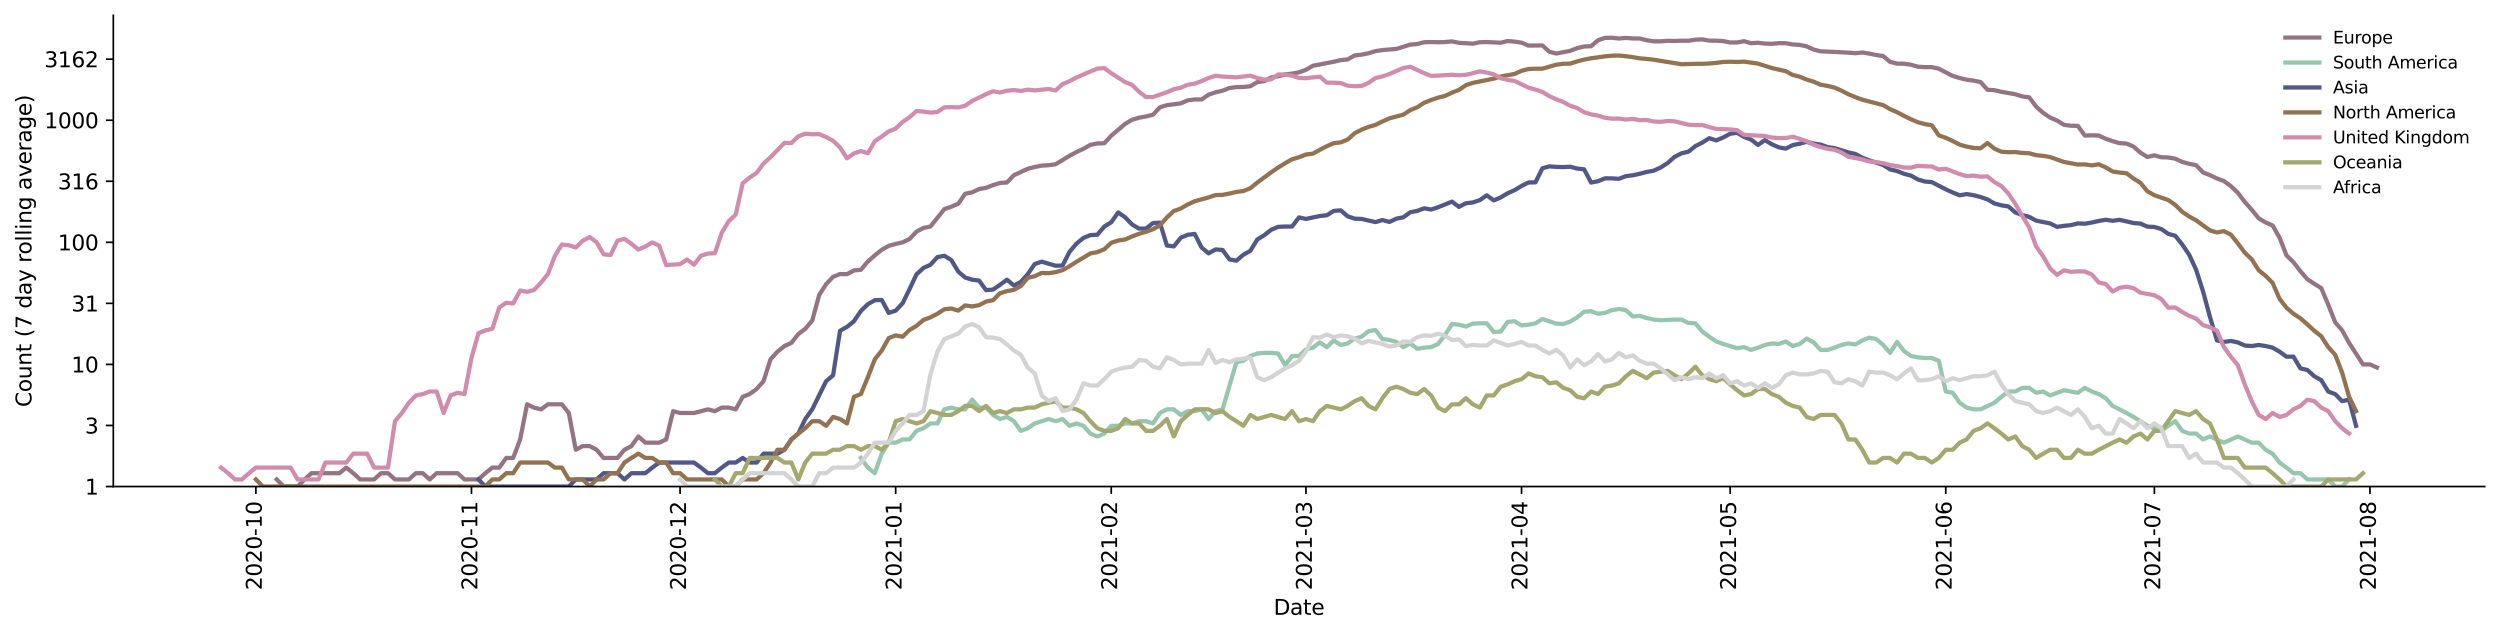 <?xml version="1.0" encoding="utf-8" standalone="no"?>
<!DOCTYPE svg PUBLIC "-//W3C//DTD SVG 1.1//EN"
  "http://www.w3.org/Graphics/SVG/1.1/DTD/svg11.dtd">
<svg height="298.621pt" version="1.1" viewBox="0 0 1176.528 298.621" width="1176.528pt" xmlns="http://www.w3.org/2000/svg" xmlns:xlink="http://www.w3.org/1999/xlink">
 <defs>
  <style type="text/css">*{stroke-linecap:butt;stroke-linejoin:round;}</style>
 </defs>
 <g id="figure_1">
  <g id="patch_1">
   <path d="M 0 298.621 
L 1176.528 298.621 
L 1176.528 0 
L 0 0 
z
" style="fill:#ffffff;"/>
  </g>
  <g id="axes_1">
   <g id="patch_2">
    <path d="M 53.328 228.96 
L 1169.328 228.96 
L 1169.328 7.2 
L 53.328 7.2 
z
" style="fill:#ffffff;"/>
   </g>
   <g id="matplotlib.axis_1">
    <g id="xtick_1">
     <g id="line2d_1">
      <defs>
       <path d="M 0 0 
L 0 3.5 
" id="mc53e958f62" style="stroke:#000000;stroke-width:0.8;"/>
      </defs>
      <g>
       <use style="stroke:#000000;stroke-width:0.8;" x="120.419" xlink:href="#mc53e958f62" y="228.96"/>
      </g>
     </g>
     <g id="text_1">
      <!-- 2020-10 -->
      <g transform="translate(123.178 277.743)rotate(-90)scale(0.1 -0.1)">
       <defs>
        <path d="M 1228 531 
L 3431 531 
L 3431 0 
L 469 0 
L 469 531 
Q 828 903 1448 1529 
Q 2069 2156 2228 2338 
Q 2531 2678 2651 2914 
Q 2772 3150 2772 3378 
Q 2772 3750 2511 3984 
Q 2250 4219 1831 4219 
Q 1534 4219 1204 4116 
Q 875 4013 500 3803 
L 500 4441 
Q 881 4594 1212 4672 
Q 1544 4750 1819 4750 
Q 2544 4750 2975 4387 
Q 3406 4025 3406 3419 
Q 3406 3131 3298 2873 
Q 3191 2616 2906 2266 
Q 2828 2175 2409 1742 
Q 1991 1309 1228 531 
z
" id="DejaVuSans-32" transform="scale(0.016)"/>
        <path d="M 2034 4250 
Q 1547 4250 1301 3770 
Q 1056 3291 1056 2328 
Q 1056 1369 1301 889 
Q 1547 409 2034 409 
Q 2525 409 2770 889 
Q 3016 1369 3016 2328 
Q 3016 3291 2770 3770 
Q 2525 4250 2034 4250 
z
M 2034 4750 
Q 2819 4750 3233 4129 
Q 3647 3509 3647 2328 
Q 3647 1150 3233 529 
Q 2819 -91 2034 -91 
Q 1250 -91 836 529 
Q 422 1150 422 2328 
Q 422 3509 836 4129 
Q 1250 4750 2034 4750 
z
" id="DejaVuSans-30" transform="scale(0.016)"/>
        <path d="M 313 2009 
L 1997 2009 
L 1997 1497 
L 313 1497 
L 313 2009 
z
" id="DejaVuSans-2d" transform="scale(0.016)"/>
        <path d="M 794 531 
L 1825 531 
L 1825 4091 
L 703 3866 
L 703 4441 
L 1819 4666 
L 2450 4666 
L 2450 531 
L 3481 531 
L 3481 0 
L 794 0 
L 794 531 
z
" id="DejaVuSans-31" transform="scale(0.016)"/>
       </defs>
       <use xlink:href="#DejaVuSans-32"/>
       <use x="63.623" xlink:href="#DejaVuSans-30"/>
       <use x="127.246" xlink:href="#DejaVuSans-32"/>
       <use x="190.869" xlink:href="#DejaVuSans-30"/>
       <use x="254.492" xlink:href="#DejaVuSans-2d"/>
       <use x="290.576" xlink:href="#DejaVuSans-31"/>
       <use x="354.199" xlink:href="#DejaVuSans-30"/>
      </g>
     </g>
    </g>
    <g id="xtick_2">
     <g id="line2d_2">
      <g>
       <use style="stroke:#000000;stroke-width:0.8;" x="221.874" xlink:href="#mc53e958f62" y="228.96"/>
      </g>
     </g>
     <g id="text_2">
      <!-- 2020-11 -->
      <g transform="translate(224.633 277.743)rotate(-90)scale(0.1 -0.1)">
       <use xlink:href="#DejaVuSans-32"/>
       <use x="63.623" xlink:href="#DejaVuSans-30"/>
       <use x="127.246" xlink:href="#DejaVuSans-32"/>
       <use x="190.869" xlink:href="#DejaVuSans-30"/>
       <use x="254.492" xlink:href="#DejaVuSans-2d"/>
       <use x="290.576" xlink:href="#DejaVuSans-31"/>
       <use x="354.199" xlink:href="#DejaVuSans-31"/>
      </g>
     </g>
    </g>
    <g id="xtick_3">
     <g id="line2d_3">
      <g>
       <use style="stroke:#000000;stroke-width:0.8;" x="320.055" xlink:href="#mc53e958f62" y="228.96"/>
      </g>
     </g>
     <g id="text_3">
      <!-- 2020-12 -->
      <g transform="translate(322.815 277.743)rotate(-90)scale(0.1 -0.1)">
       <use xlink:href="#DejaVuSans-32"/>
       <use x="63.623" xlink:href="#DejaVuSans-30"/>
       <use x="127.246" xlink:href="#DejaVuSans-32"/>
       <use x="190.869" xlink:href="#DejaVuSans-30"/>
       <use x="254.492" xlink:href="#DejaVuSans-2d"/>
       <use x="290.576" xlink:href="#DejaVuSans-31"/>
       <use x="354.199" xlink:href="#DejaVuSans-32"/>
      </g>
     </g>
    </g>
    <g id="xtick_4">
     <g id="line2d_4">
      <g>
       <use style="stroke:#000000;stroke-width:0.8;" x="421.51" xlink:href="#mc53e958f62" y="228.96"/>
      </g>
     </g>
     <g id="text_4">
      <!-- 2021-01 -->
      <g transform="translate(424.269 277.743)rotate(-90)scale(0.1 -0.1)">
       <use xlink:href="#DejaVuSans-32"/>
       <use x="63.623" xlink:href="#DejaVuSans-30"/>
       <use x="127.246" xlink:href="#DejaVuSans-32"/>
       <use x="190.869" xlink:href="#DejaVuSans-31"/>
       <use x="254.492" xlink:href="#DejaVuSans-2d"/>
       <use x="290.576" xlink:href="#DejaVuSans-30"/>
       <use x="354.199" xlink:href="#DejaVuSans-31"/>
      </g>
     </g>
    </g>
    <g id="xtick_5">
     <g id="line2d_5">
      <g>
       <use style="stroke:#000000;stroke-width:0.8;" x="522.964" xlink:href="#mc53e958f62" y="228.96"/>
      </g>
     </g>
     <g id="text_5">
      <!-- 2021-02 -->
      <g transform="translate(525.724 277.743)rotate(-90)scale(0.1 -0.1)">
       <use xlink:href="#DejaVuSans-32"/>
       <use x="63.623" xlink:href="#DejaVuSans-30"/>
       <use x="127.246" xlink:href="#DejaVuSans-32"/>
       <use x="190.869" xlink:href="#DejaVuSans-31"/>
       <use x="254.492" xlink:href="#DejaVuSans-2d"/>
       <use x="290.576" xlink:href="#DejaVuSans-30"/>
       <use x="354.199" xlink:href="#DejaVuSans-32"/>
      </g>
     </g>
    </g>
    <g id="xtick_6">
     <g id="line2d_6">
      <g>
       <use style="stroke:#000000;stroke-width:0.8;" x="614.601" xlink:href="#mc53e958f62" y="228.96"/>
      </g>
     </g>
     <g id="text_6">
      <!-- 2021-03 -->
      <g transform="translate(617.36 277.743)rotate(-90)scale(0.1 -0.1)">
       <defs>
        <path d="M 2597 2516 
Q 3050 2419 3304 2112 
Q 3559 1806 3559 1356 
Q 3559 666 3084 287 
Q 2609 -91 1734 -91 
Q 1441 -91 1130 -33 
Q 819 25 488 141 
L 488 750 
Q 750 597 1062 519 
Q 1375 441 1716 441 
Q 2309 441 2620 675 
Q 2931 909 2931 1356 
Q 2931 1769 2642 2001 
Q 2353 2234 1838 2234 
L 1294 2234 
L 1294 2753 
L 1863 2753 
Q 2328 2753 2575 2939 
Q 2822 3125 2822 3475 
Q 2822 3834 2567 4026 
Q 2313 4219 1838 4219 
Q 1578 4219 1281 4162 
Q 984 4106 628 3988 
L 628 4550 
Q 988 4650 1302 4700 
Q 1616 4750 1894 4750 
Q 2613 4750 3031 4423 
Q 3450 4097 3450 3541 
Q 3450 3153 3228 2886 
Q 3006 2619 2597 2516 
z
" id="DejaVuSans-33" transform="scale(0.016)"/>
       </defs>
       <use xlink:href="#DejaVuSans-32"/>
       <use x="63.623" xlink:href="#DejaVuSans-30"/>
       <use x="127.246" xlink:href="#DejaVuSans-32"/>
       <use x="190.869" xlink:href="#DejaVuSans-31"/>
       <use x="254.492" xlink:href="#DejaVuSans-2d"/>
       <use x="290.576" xlink:href="#DejaVuSans-30"/>
       <use x="354.199" xlink:href="#DejaVuSans-33"/>
      </g>
     </g>
    </g>
    <g id="xtick_7">
     <g id="line2d_7">
      <g>
       <use style="stroke:#000000;stroke-width:0.8;" x="716.055" xlink:href="#mc53e958f62" y="228.96"/>
      </g>
     </g>
     <g id="text_7">
      <!-- 2021-04 -->
      <g transform="translate(718.815 277.743)rotate(-90)scale(0.1 -0.1)">
       <defs>
        <path d="M 2419 4116 
L 825 1625 
L 2419 1625 
L 2419 4116 
z
M 2253 4666 
L 3047 4666 
L 3047 1625 
L 3713 1625 
L 3713 1100 
L 3047 1100 
L 3047 0 
L 2419 0 
L 2419 1100 
L 313 1100 
L 313 1709 
L 2253 4666 
z
" id="DejaVuSans-34" transform="scale(0.016)"/>
       </defs>
       <use xlink:href="#DejaVuSans-32"/>
       <use x="63.623" xlink:href="#DejaVuSans-30"/>
       <use x="127.246" xlink:href="#DejaVuSans-32"/>
       <use x="190.869" xlink:href="#DejaVuSans-31"/>
       <use x="254.492" xlink:href="#DejaVuSans-2d"/>
       <use x="290.576" xlink:href="#DejaVuSans-30"/>
       <use x="354.199" xlink:href="#DejaVuSans-34"/>
      </g>
     </g>
    </g>
    <g id="xtick_8">
     <g id="line2d_8">
      <g>
       <use style="stroke:#000000;stroke-width:0.8;" x="814.237" xlink:href="#mc53e958f62" y="228.96"/>
      </g>
     </g>
     <g id="text_8">
      <!-- 2021-05 -->
      <g transform="translate(816.997 277.743)rotate(-90)scale(0.1 -0.1)">
       <defs>
        <path d="M 691 4666 
L 3169 4666 
L 3169 4134 
L 1269 4134 
L 1269 2991 
Q 1406 3038 1543 3061 
Q 1681 3084 1819 3084 
Q 2600 3084 3056 2656 
Q 3513 2228 3513 1497 
Q 3513 744 3044 326 
Q 2575 -91 1722 -91 
Q 1428 -91 1123 -41 
Q 819 9 494 109 
L 494 744 
Q 775 591 1075 516 
Q 1375 441 1709 441 
Q 2250 441 2565 725 
Q 2881 1009 2881 1497 
Q 2881 1984 2565 2268 
Q 2250 2553 1709 2553 
Q 1456 2553 1204 2497 
Q 953 2441 691 2322 
L 691 4666 
z
" id="DejaVuSans-35" transform="scale(0.016)"/>
       </defs>
       <use xlink:href="#DejaVuSans-32"/>
       <use x="63.623" xlink:href="#DejaVuSans-30"/>
       <use x="127.246" xlink:href="#DejaVuSans-32"/>
       <use x="190.869" xlink:href="#DejaVuSans-31"/>
       <use x="254.492" xlink:href="#DejaVuSans-2d"/>
       <use x="290.576" xlink:href="#DejaVuSans-30"/>
       <use x="354.199" xlink:href="#DejaVuSans-35"/>
      </g>
     </g>
    </g>
    <g id="xtick_9">
     <g id="line2d_9">
      <g>
       <use style="stroke:#000000;stroke-width:0.8;" x="915.692" xlink:href="#mc53e958f62" y="228.96"/>
      </g>
     </g>
     <g id="text_9">
      <!-- 2021-06 -->
      <g transform="translate(918.451 277.743)rotate(-90)scale(0.1 -0.1)">
       <defs>
        <path d="M 2113 2584 
Q 1688 2584 1439 2293 
Q 1191 2003 1191 1497 
Q 1191 994 1439 701 
Q 1688 409 2113 409 
Q 2538 409 2786 701 
Q 3034 994 3034 1497 
Q 3034 2003 2786 2293 
Q 2538 2584 2113 2584 
z
M 3366 4563 
L 3366 3988 
Q 3128 4100 2886 4159 
Q 2644 4219 2406 4219 
Q 1781 4219 1451 3797 
Q 1122 3375 1075 2522 
Q 1259 2794 1537 2939 
Q 1816 3084 2150 3084 
Q 2853 3084 3261 2657 
Q 3669 2231 3669 1497 
Q 3669 778 3244 343 
Q 2819 -91 2113 -91 
Q 1303 -91 875 529 
Q 447 1150 447 2328 
Q 447 3434 972 4092 
Q 1497 4750 2381 4750 
Q 2619 4750 2861 4703 
Q 3103 4656 3366 4563 
z
" id="DejaVuSans-36" transform="scale(0.016)"/>
       </defs>
       <use xlink:href="#DejaVuSans-32"/>
       <use x="63.623" xlink:href="#DejaVuSans-30"/>
       <use x="127.246" xlink:href="#DejaVuSans-32"/>
       <use x="190.869" xlink:href="#DejaVuSans-31"/>
       <use x="254.492" xlink:href="#DejaVuSans-2d"/>
       <use x="290.576" xlink:href="#DejaVuSans-30"/>
       <use x="354.199" xlink:href="#DejaVuSans-36"/>
      </g>
     </g>
    </g>
    <g id="xtick_10">
     <g id="line2d_10">
      <g>
       <use style="stroke:#000000;stroke-width:0.8;" x="1013.874" xlink:href="#mc53e958f62" y="228.96"/>
      </g>
     </g>
     <g id="text_10">
      <!-- 2021-07 -->
      <g transform="translate(1016.633 277.743)rotate(-90)scale(0.1 -0.1)">
       <defs>
        <path d="M 525 4666 
L 3525 4666 
L 3525 4397 
L 1831 0 
L 1172 0 
L 2766 4134 
L 525 4134 
L 525 4666 
z
" id="DejaVuSans-37" transform="scale(0.016)"/>
       </defs>
       <use xlink:href="#DejaVuSans-32"/>
       <use x="63.623" xlink:href="#DejaVuSans-30"/>
       <use x="127.246" xlink:href="#DejaVuSans-32"/>
       <use x="190.869" xlink:href="#DejaVuSans-31"/>
       <use x="254.492" xlink:href="#DejaVuSans-2d"/>
       <use x="290.576" xlink:href="#DejaVuSans-30"/>
       <use x="354.199" xlink:href="#DejaVuSans-37"/>
      </g>
     </g>
    </g>
    <g id="xtick_11">
     <g id="line2d_11">
      <g>
       <use style="stroke:#000000;stroke-width:0.8;" x="1115.328" xlink:href="#mc53e958f62" y="228.96"/>
      </g>
     </g>
     <g id="text_11">
      <!-- 2021-08 -->
      <g transform="translate(1118.088 277.743)rotate(-90)scale(0.1 -0.1)">
       <defs>
        <path d="M 2034 2216 
Q 1584 2216 1326 1975 
Q 1069 1734 1069 1313 
Q 1069 891 1326 650 
Q 1584 409 2034 409 
Q 2484 409 2743 651 
Q 3003 894 3003 1313 
Q 3003 1734 2745 1975 
Q 2488 2216 2034 2216 
z
M 1403 2484 
Q 997 2584 770 2862 
Q 544 3141 544 3541 
Q 544 4100 942 4425 
Q 1341 4750 2034 4750 
Q 2731 4750 3128 4425 
Q 3525 4100 3525 3541 
Q 3525 3141 3298 2862 
Q 3072 2584 2669 2484 
Q 3125 2378 3379 2068 
Q 3634 1759 3634 1313 
Q 3634 634 3220 271 
Q 2806 -91 2034 -91 
Q 1263 -91 848 271 
Q 434 634 434 1313 
Q 434 1759 690 2068 
Q 947 2378 1403 2484 
z
M 1172 3481 
Q 1172 3119 1398 2916 
Q 1625 2713 2034 2713 
Q 2441 2713 2670 2916 
Q 2900 3119 2900 3481 
Q 2900 3844 2670 4047 
Q 2441 4250 2034 4250 
Q 1625 4250 1398 4047 
Q 1172 3844 1172 3481 
z
" id="DejaVuSans-38" transform="scale(0.016)"/>
       </defs>
       <use xlink:href="#DejaVuSans-32"/>
       <use x="63.623" xlink:href="#DejaVuSans-30"/>
       <use x="127.246" xlink:href="#DejaVuSans-32"/>
       <use x="190.869" xlink:href="#DejaVuSans-31"/>
       <use x="254.492" xlink:href="#DejaVuSans-2d"/>
       <use x="290.576" xlink:href="#DejaVuSans-30"/>
       <use x="354.199" xlink:href="#DejaVuSans-38"/>
      </g>
     </g>
    </g>
    <g id="text_12">
     <!-- Date -->
     <g transform="translate(599.377 289.341)scale(0.1 -0.1)">
      <defs>
       <path d="M 1259 4147 
L 1259 519 
L 2022 519 
Q 2988 519 3436 956 
Q 3884 1394 3884 2338 
Q 3884 3275 3436 3711 
Q 2988 4147 2022 4147 
L 1259 4147 
z
M 628 4666 
L 1925 4666 
Q 3281 4666 3915 4102 
Q 4550 3538 4550 2338 
Q 4550 1131 3912 565 
Q 3275 0 1925 0 
L 628 0 
L 628 4666 
z
" id="DejaVuSans-44" transform="scale(0.016)"/>
       <path d="M 2194 1759 
Q 1497 1759 1228 1600 
Q 959 1441 959 1056 
Q 959 750 1161 570 
Q 1363 391 1709 391 
Q 2188 391 2477 730 
Q 2766 1069 2766 1631 
L 2766 1759 
L 2194 1759 
z
M 3341 1997 
L 3341 0 
L 2766 0 
L 2766 531 
Q 2569 213 2275 61 
Q 1981 -91 1556 -91 
Q 1019 -91 701 211 
Q 384 513 384 1019 
Q 384 1609 779 1909 
Q 1175 2209 1959 2209 
L 2766 2209 
L 2766 2266 
Q 2766 2663 2505 2880 
Q 2244 3097 1772 3097 
Q 1472 3097 1187 3025 
Q 903 2953 641 2809 
L 641 3341 
Q 956 3463 1253 3523 
Q 1550 3584 1831 3584 
Q 2591 3584 2966 3190 
Q 3341 2797 3341 1997 
z
" id="DejaVuSans-61" transform="scale(0.016)"/>
       <path d="M 1172 4494 
L 1172 3500 
L 2356 3500 
L 2356 3053 
L 1172 3053 
L 1172 1153 
Q 1172 725 1289 603 
Q 1406 481 1766 481 
L 2356 481 
L 2356 0 
L 1766 0 
Q 1100 0 847 248 
Q 594 497 594 1153 
L 594 3053 
L 172 3053 
L 172 3500 
L 594 3500 
L 594 4494 
L 1172 4494 
z
" id="DejaVuSans-74" transform="scale(0.016)"/>
       <path d="M 3597 1894 
L 3597 1613 
L 953 1613 
Q 991 1019 1311 708 
Q 1631 397 2203 397 
Q 2534 397 2845 478 
Q 3156 559 3463 722 
L 3463 178 
Q 3153 47 2828 -22 
Q 2503 -91 2169 -91 
Q 1331 -91 842 396 
Q 353 884 353 1716 
Q 353 2575 817 3079 
Q 1281 3584 2069 3584 
Q 2775 3584 3186 3129 
Q 3597 2675 3597 1894 
z
M 3022 2063 
Q 3016 2534 2758 2815 
Q 2500 3097 2075 3097 
Q 1594 3097 1305 2825 
Q 1016 2553 972 2059 
L 3022 2063 
z
" id="DejaVuSans-65" transform="scale(0.016)"/>
      </defs>
      <use xlink:href="#DejaVuSans-44"/>
      <use x="77.002" xlink:href="#DejaVuSans-61"/>
      <use x="138.281" xlink:href="#DejaVuSans-74"/>
      <use x="177.49" xlink:href="#DejaVuSans-65"/>
     </g>
    </g>
   </g>
   <g id="matplotlib.axis_2">
    <g id="ytick_1">
     <g id="line2d_12">
      <defs>
       <path d="M 0 0 
L -3.5 0 
" id="m0cfaeae10d" style="stroke:#000000;stroke-width:0.8;"/>
      </defs>
      <g>
       <use style="stroke:#000000;stroke-width:0.8;" x="53.328" xlink:href="#m0cfaeae10d" y="228.96"/>
      </g>
     </g>
     <g id="text_13">
      <!-- 1 -->
      <g transform="translate(39.966 232.759)scale(0.1 -0.1)">
       <use xlink:href="#DejaVuSans-31"/>
      </g>
     </g>
    </g>
    <g id="ytick_2">
     <g id="line2d_13">
      <g>
       <use style="stroke:#000000;stroke-width:0.8;" x="53.328" xlink:href="#m0cfaeae10d" y="200.229"/>
      </g>
     </g>
     <g id="text_14">
      <!-- 3 -->
      <g transform="translate(39.966 204.029)scale(0.1 -0.1)">
       <use xlink:href="#DejaVuSans-33"/>
      </g>
     </g>
    </g>
    <g id="ytick_3">
     <g id="line2d_14">
      <g>
       <use style="stroke:#000000;stroke-width:0.8;" x="53.328" xlink:href="#m0cfaeae10d" y="171.499"/>
      </g>
     </g>
     <g id="text_15">
      <!-- 10 -->
      <g transform="translate(33.603 175.298)scale(0.1 -0.1)">
       <use xlink:href="#DejaVuSans-31"/>
       <use x="63.623" xlink:href="#DejaVuSans-30"/>
      </g>
     </g>
    </g>
    <g id="ytick_4">
     <g id="line2d_15">
      <g>
       <use style="stroke:#000000;stroke-width:0.8;" x="53.328" xlink:href="#m0cfaeae10d" y="142.768"/>
      </g>
     </g>
     <g id="text_16">
      <!-- 31 -->
      <g transform="translate(33.603 146.568)scale(0.1 -0.1)">
       <use xlink:href="#DejaVuSans-33"/>
       <use x="63.623" xlink:href="#DejaVuSans-31"/>
      </g>
     </g>
    </g>
    <g id="ytick_5">
     <g id="line2d_16">
      <g>
       <use style="stroke:#000000;stroke-width:0.8;" x="53.328" xlink:href="#m0cfaeae10d" y="114.038"/>
      </g>
     </g>
     <g id="text_17">
      <!-- 100 -->
      <g transform="translate(27.241 117.837)scale(0.1 -0.1)">
       <use xlink:href="#DejaVuSans-31"/>
       <use x="63.623" xlink:href="#DejaVuSans-30"/>
       <use x="127.246" xlink:href="#DejaVuSans-30"/>
      </g>
     </g>
    </g>
    <g id="ytick_6">
     <g id="line2d_17">
      <g>
       <use style="stroke:#000000;stroke-width:0.8;" x="53.328" xlink:href="#m0cfaeae10d" y="85.307"/>
      </g>
     </g>
     <g id="text_18">
      <!-- 316 -->
      <g transform="translate(27.241 89.106)scale(0.1 -0.1)">
       <use xlink:href="#DejaVuSans-33"/>
       <use x="63.623" xlink:href="#DejaVuSans-31"/>
       <use x="127.246" xlink:href="#DejaVuSans-36"/>
      </g>
     </g>
    </g>
    <g id="ytick_7">
     <g id="line2d_18">
      <g>
       <use style="stroke:#000000;stroke-width:0.8;" x="53.328" xlink:href="#m0cfaeae10d" y="56.577"/>
      </g>
     </g>
     <g id="text_19">
      <!-- 1000 -->
      <g transform="translate(20.878 60.376)scale(0.1 -0.1)">
       <use xlink:href="#DejaVuSans-31"/>
       <use x="63.623" xlink:href="#DejaVuSans-30"/>
       <use x="127.246" xlink:href="#DejaVuSans-30"/>
       <use x="190.869" xlink:href="#DejaVuSans-30"/>
      </g>
     </g>
    </g>
    <g id="ytick_8">
     <g id="line2d_19">
      <g>
       <use style="stroke:#000000;stroke-width:0.8;" x="53.328" xlink:href="#m0cfaeae10d" y="27.846"/>
      </g>
     </g>
     <g id="text_20">
      <!-- 3162 -->
      <g transform="translate(20.878 31.645)scale(0.1 -0.1)">
       <use xlink:href="#DejaVuSans-33"/>
       <use x="63.623" xlink:href="#DejaVuSans-31"/>
       <use x="127.246" xlink:href="#DejaVuSans-36"/>
       <use x="190.869" xlink:href="#DejaVuSans-32"/>
      </g>
     </g>
    </g>
    <g id="text_21">
     <!-- Count (7 day rolling average) -->
     <g transform="translate(14.798 191.548)rotate(-90)scale(0.1 -0.1)">
      <defs>
       <path d="M 4122 4306 
L 4122 3641 
Q 3803 3938 3442 4084 
Q 3081 4231 2675 4231 
Q 1875 4231 1450 3742 
Q 1025 3253 1025 2328 
Q 1025 1406 1450 917 
Q 1875 428 2675 428 
Q 3081 428 3442 575 
Q 3803 722 4122 1019 
L 4122 359 
Q 3791 134 3420 21 
Q 3050 -91 2638 -91 
Q 1578 -91 968 557 
Q 359 1206 359 2328 
Q 359 3453 968 4101 
Q 1578 4750 2638 4750 
Q 3056 4750 3426 4639 
Q 3797 4528 4122 4306 
z
" id="DejaVuSans-43" transform="scale(0.016)"/>
       <path d="M 1959 3097 
Q 1497 3097 1228 2736 
Q 959 2375 959 1747 
Q 959 1119 1226 758 
Q 1494 397 1959 397 
Q 2419 397 2687 759 
Q 2956 1122 2956 1747 
Q 2956 2369 2687 2733 
Q 2419 3097 1959 3097 
z
M 1959 3584 
Q 2709 3584 3137 3096 
Q 3566 2609 3566 1747 
Q 3566 888 3137 398 
Q 2709 -91 1959 -91 
Q 1206 -91 779 398 
Q 353 888 353 1747 
Q 353 2609 779 3096 
Q 1206 3584 1959 3584 
z
" id="DejaVuSans-6f" transform="scale(0.016)"/>
       <path d="M 544 1381 
L 544 3500 
L 1119 3500 
L 1119 1403 
Q 1119 906 1312 657 
Q 1506 409 1894 409 
Q 2359 409 2629 706 
Q 2900 1003 2900 1516 
L 2900 3500 
L 3475 3500 
L 3475 0 
L 2900 0 
L 2900 538 
Q 2691 219 2414 64 
Q 2138 -91 1772 -91 
Q 1169 -91 856 284 
Q 544 659 544 1381 
z
M 1991 3584 
L 1991 3584 
z
" id="DejaVuSans-75" transform="scale(0.016)"/>
       <path d="M 3513 2113 
L 3513 0 
L 2938 0 
L 2938 2094 
Q 2938 2591 2744 2837 
Q 2550 3084 2163 3084 
Q 1697 3084 1428 2787 
Q 1159 2491 1159 1978 
L 1159 0 
L 581 0 
L 581 3500 
L 1159 3500 
L 1159 2956 
Q 1366 3272 1645 3428 
Q 1925 3584 2291 3584 
Q 2894 3584 3203 3211 
Q 3513 2838 3513 2113 
z
" id="DejaVuSans-6e" transform="scale(0.016)"/>
       <path id="DejaVuSans-20" transform="scale(0.016)"/>
       <path d="M 1984 4856 
Q 1566 4138 1362 3434 
Q 1159 2731 1159 2009 
Q 1159 1288 1364 580 
Q 1569 -128 1984 -844 
L 1484 -844 
Q 1016 -109 783 600 
Q 550 1309 550 2009 
Q 550 2706 781 3412 
Q 1013 4119 1484 4856 
L 1984 4856 
z
" id="DejaVuSans-28" transform="scale(0.016)"/>
       <path d="M 2906 2969 
L 2906 4863 
L 3481 4863 
L 3481 0 
L 2906 0 
L 2906 525 
Q 2725 213 2448 61 
Q 2172 -91 1784 -91 
Q 1150 -91 751 415 
Q 353 922 353 1747 
Q 353 2572 751 3078 
Q 1150 3584 1784 3584 
Q 2172 3584 2448 3432 
Q 2725 3281 2906 2969 
z
M 947 1747 
Q 947 1113 1208 752 
Q 1469 391 1925 391 
Q 2381 391 2643 752 
Q 2906 1113 2906 1747 
Q 2906 2381 2643 2742 
Q 2381 3103 1925 3103 
Q 1469 3103 1208 2742 
Q 947 2381 947 1747 
z
" id="DejaVuSans-64" transform="scale(0.016)"/>
       <path d="M 2059 -325 
Q 1816 -950 1584 -1140 
Q 1353 -1331 966 -1331 
L 506 -1331 
L 506 -850 
L 844 -850 
Q 1081 -850 1212 -737 
Q 1344 -625 1503 -206 
L 1606 56 
L 191 3500 
L 800 3500 
L 1894 763 
L 2988 3500 
L 3597 3500 
L 2059 -325 
z
" id="DejaVuSans-79" transform="scale(0.016)"/>
       <path d="M 2631 2963 
Q 2534 3019 2420 3045 
Q 2306 3072 2169 3072 
Q 1681 3072 1420 2755 
Q 1159 2438 1159 1844 
L 1159 0 
L 581 0 
L 581 3500 
L 1159 3500 
L 1159 2956 
Q 1341 3275 1631 3429 
Q 1922 3584 2338 3584 
Q 2397 3584 2469 3576 
Q 2541 3569 2628 3553 
L 2631 2963 
z
" id="DejaVuSans-72" transform="scale(0.016)"/>
       <path d="M 603 4863 
L 1178 4863 
L 1178 0 
L 603 0 
L 603 4863 
z
" id="DejaVuSans-6c" transform="scale(0.016)"/>
       <path d="M 603 3500 
L 1178 3500 
L 1178 0 
L 603 0 
L 603 3500 
z
M 603 4863 
L 1178 4863 
L 1178 4134 
L 603 4134 
L 603 4863 
z
" id="DejaVuSans-69" transform="scale(0.016)"/>
       <path d="M 2906 1791 
Q 2906 2416 2648 2759 
Q 2391 3103 1925 3103 
Q 1463 3103 1205 2759 
Q 947 2416 947 1791 
Q 947 1169 1205 825 
Q 1463 481 1925 481 
Q 2391 481 2648 825 
Q 2906 1169 2906 1791 
z
M 3481 434 
Q 3481 -459 3084 -895 
Q 2688 -1331 1869 -1331 
Q 1566 -1331 1297 -1286 
Q 1028 -1241 775 -1147 
L 775 -588 
Q 1028 -725 1275 -790 
Q 1522 -856 1778 -856 
Q 2344 -856 2625 -561 
Q 2906 -266 2906 331 
L 2906 616 
Q 2728 306 2450 153 
Q 2172 0 1784 0 
Q 1141 0 747 490 
Q 353 981 353 1791 
Q 353 2603 747 3093 
Q 1141 3584 1784 3584 
Q 2172 3584 2450 3431 
Q 2728 3278 2906 2969 
L 2906 3500 
L 3481 3500 
L 3481 434 
z
" id="DejaVuSans-67" transform="scale(0.016)"/>
       <path d="M 191 3500 
L 800 3500 
L 1894 563 
L 2988 3500 
L 3597 3500 
L 2284 0 
L 1503 0 
L 191 3500 
z
" id="DejaVuSans-76" transform="scale(0.016)"/>
       <path d="M 513 4856 
L 1013 4856 
Q 1481 4119 1714 3412 
Q 1947 2706 1947 2009 
Q 1947 1309 1714 600 
Q 1481 -109 1013 -844 
L 513 -844 
Q 928 -128 1133 580 
Q 1338 1288 1338 2009 
Q 1338 2731 1133 3434 
Q 928 4138 513 4856 
z
" id="DejaVuSans-29" transform="scale(0.016)"/>
      </defs>
      <use xlink:href="#DejaVuSans-43"/>
      <use x="69.824" xlink:href="#DejaVuSans-6f"/>
      <use x="131.006" xlink:href="#DejaVuSans-75"/>
      <use x="194.385" xlink:href="#DejaVuSans-6e"/>
      <use x="257.764" xlink:href="#DejaVuSans-74"/>
      <use x="296.973" xlink:href="#DejaVuSans-20"/>
      <use x="328.76" xlink:href="#DejaVuSans-28"/>
      <use x="367.773" xlink:href="#DejaVuSans-37"/>
      <use x="431.396" xlink:href="#DejaVuSans-20"/>
      <use x="463.184" xlink:href="#DejaVuSans-64"/>
      <use x="526.66" xlink:href="#DejaVuSans-61"/>
      <use x="587.939" xlink:href="#DejaVuSans-79"/>
      <use x="647.119" xlink:href="#DejaVuSans-20"/>
      <use x="678.906" xlink:href="#DejaVuSans-72"/>
      <use x="717.77" xlink:href="#DejaVuSans-6f"/>
      <use x="778.951" xlink:href="#DejaVuSans-6c"/>
      <use x="806.734" xlink:href="#DejaVuSans-6c"/>
      <use x="834.518" xlink:href="#DejaVuSans-69"/>
      <use x="862.301" xlink:href="#DejaVuSans-6e"/>
      <use x="925.68" xlink:href="#DejaVuSans-67"/>
      <use x="989.156" xlink:href="#DejaVuSans-20"/>
      <use x="1020.943" xlink:href="#DejaVuSans-61"/>
      <use x="1082.223" xlink:href="#DejaVuSans-76"/>
      <use x="1141.402" xlink:href="#DejaVuSans-65"/>
      <use x="1202.926" xlink:href="#DejaVuSans-72"/>
      <use x="1244.039" xlink:href="#DejaVuSans-61"/>
      <use x="1305.318" xlink:href="#DejaVuSans-67"/>
      <use x="1368.795" xlink:href="#DejaVuSans-65"/>
      <use x="1430.318" xlink:href="#DejaVuSans-29"/>
     </g>
    </g>
   </g>
   <g id="line2d_20">
    <path clip-path="url(#p66075a3e29)" d="M 130.237 225.628 
L 133.51 228.96 
L 140.055 228.96 
L 143.328 225.628 
L 146.601 222.688 
L 159.692 222.688 
L 162.964 220.059 
L 166.237 222.688 
L 169.51 225.628 
L 176.055 225.628 
L 179.328 222.688 
L 182.601 222.688 
L 185.874 225.628 
L 192.419 225.628 
L 195.692 222.688 
L 198.964 222.688 
L 202.237 225.628 
L 205.51 222.688 
L 215.328 222.688 
L 218.601 225.628 
L 225.146 225.628 
L 228.419 222.688 
L 231.692 220.059 
L 234.964 220.059 
L 238.237 215.509 
L 241.51 215.509 
L 244.783 206.817 
L 248.055 190.265 
L 251.328 191.825 
L 254.601 192.643 
L 257.874 190.265 
L 264.419 190.265 
L 267.692 194.365 
L 270.964 211.662 
L 274.237 209.941 
L 277.51 209.941 
L 280.783 211.662 
L 284.055 215.509 
L 290.601 215.509 
L 293.874 211.662 
L 297.146 209.941 
L 300.419 205.391 
L 303.692 208.33 
L 310.237 208.33 
L 313.51 206.817 
L 316.783 193.489 
L 320.055 194.365 
L 326.601 194.365 
L 333.146 192.643 
L 336.419 193.489 
L 339.692 191.825 
L 342.964 191.825 
L 346.237 192.643 
L 349.51 186.744 
L 352.783 185.464 
L 356.055 183.086 
L 359.328 179.401 
L 362.601 169.12 
L 365.874 165.506 
L 369.146 162.849 
L 372.419 161.38 
L 375.692 157.23 
L 378.964 154.742 
L 382.237 150.869 
L 385.51 138.849 
L 388.783 133.728 
L 392.055 130.288 
L 395.328 128.957 
L 398.601 129.022 
L 401.874 127.265 
L 405.146 126.964 
L 408.419 123.041 
L 411.692 120.192 
L 414.964 117.554 
L 418.237 115.696 
L 421.51 114.798 
L 424.783 114.038 
L 428.055 112.483 
L 431.328 108.988 
L 434.601 107.272 
L 437.874 106.602 
L 444.419 98.398 
L 447.692 97.281 
L 450.964 95.899 
L 454.237 91.172 
L 457.51 90.524 
L 460.783 88.962 
L 464.055 88.395 
L 467.328 87.114 
L 470.601 86.104 
L 473.874 85.873 
L 477.146 82.461 
L 483.692 79.398 
L 486.964 78.601 
L 490.237 77.947 
L 493.51 77.746 
L 496.783 77.317 
L 503.328 73.31 
L 506.601 71.548 
L 509.874 70.023 
L 513.146 68.163 
L 516.419 67.514 
L 519.692 67.415 
L 522.964 63.861 
L 529.51 58.3 
L 532.783 56.357 
L 536.055 55.396 
L 539.328 54.802 
L 542.601 54.005 
L 545.874 50.483 
L 549.146 49.503 
L 555.692 48.632 
L 558.964 47.231 
L 562.237 46.798 
L 565.51 46.827 
L 568.783 44.54 
L 572.055 43.444 
L 575.328 42.677 
L 578.601 41.422 
L 581.874 40.995 
L 585.146 40.92 
L 588.419 40.591 
L 591.692 38.656 
L 594.964 38.211 
L 598.237 36.456 
L 601.51 35.871 
L 604.783 35.034 
L 608.055 34.627 
L 611.328 34.052 
L 614.601 32.856 
L 617.874 30.932 
L 627.692 29.065 
L 630.964 28.278 
L 634.237 27.984 
L 637.51 26.097 
L 640.783 25.721 
L 644.055 25.068 
L 647.328 24.048 
L 650.601 23.553 
L 657.146 23.035 
L 663.692 20.993 
L 666.964 20.71 
L 670.237 19.872 
L 673.51 19.772 
L 676.783 19.879 
L 680.055 19.773 
L 683.328 19.474 
L 686.601 20.147 
L 693.146 20.558 
L 696.419 19.864 
L 699.692 19.792 
L 706.237 20.1 
L 709.51 19.316 
L 712.783 19.589 
L 716.055 20.076 
L 719.328 21.445 
L 725.874 21.376 
L 729.146 24.341 
L 732.419 25.193 
L 738.964 23.909 
L 742.237 22.664 
L 745.51 21.856 
L 748.783 21.749 
L 752.055 18.932 
L 755.328 17.823 
L 758.601 17.76 
L 761.874 18.135 
L 765.146 17.835 
L 768.419 18.096 
L 771.692 18.118 
L 774.964 18.936 
L 778.237 19.461 
L 781.51 19.443 
L 784.783 19.209 
L 788.055 19.278 
L 791.328 19.158 
L 794.601 19.187 
L 797.874 18.66 
L 801.146 18.549 
L 804.419 19.123 
L 807.692 19.153 
L 810.964 19.336 
L 814.237 20.003 
L 817.51 19.976 
L 820.783 19.393 
L 824.055 20.328 
L 827.328 20.106 
L 830.601 20.519 
L 833.874 20.613 
L 837.146 20.308 
L 840.419 20.346 
L 843.692 20.912 
L 846.964 21.122 
L 850.237 21.807 
L 853.51 23.338 
L 856.783 24.143 
L 863.328 24.43 
L 869.874 24.778 
L 873.146 25.049 
L 876.419 24.713 
L 879.692 25.224 
L 882.964 25.902 
L 886.237 26.376 
L 889.51 29.132 
L 892.783 29.936 
L 896.055 29.979 
L 899.328 30.475 
L 902.601 31.38 
L 905.874 31.605 
L 909.146 31.594 
L 912.419 32.34 
L 918.964 35.728 
L 922.237 36.701 
L 925.51 37.506 
L 928.783 37.94 
L 932.055 38.599 
L 935.328 42.245 
L 938.601 42.443 
L 941.874 43.205 
L 948.419 44.343 
L 951.692 45.377 
L 954.964 45.815 
L 958.237 50.172 
L 961.51 53.092 
L 964.783 55.322 
L 968.055 56.713 
L 971.328 58.743 
L 974.601 59.178 
L 977.874 59.238 
L 981.146 63.803 
L 984.419 63.666 
L 987.692 63.794 
L 990.964 65.3 
L 994.237 66.433 
L 997.51 67.376 
L 1000.783 67.553 
L 1004.055 69.006 
L 1007.328 71.855 
L 1010.601 73.874 
L 1013.874 73.116 
L 1017.146 74.01 
L 1020.419 74.096 
L 1023.692 74.678 
L 1026.964 76.196 
L 1030.237 77.089 
L 1033.51 77.729 
L 1036.783 81.168 
L 1040.055 82.431 
L 1043.328 83.996 
L 1046.601 85.213 
L 1049.874 87.591 
L 1053.146 90.734 
L 1056.419 95.019 
L 1059.692 98.705 
L 1062.964 102.758 
L 1066.237 104.692 
L 1069.51 106.104 
L 1072.783 111.855 
L 1076.055 120.192 
L 1079.328 123.401 
L 1082.601 127.631 
L 1085.874 131.407 
L 1089.146 133.572 
L 1092.419 135.602 
L 1095.692 143.38 
L 1098.964 151.661 
L 1102.237 155.481 
L 1105.51 161.38 
L 1112.055 171.499 
L 1115.328 171.499 
L 1118.601 172.967 
L 1118.601 172.967 
" style="fill:none;stroke:#947383;stroke-linecap:square;stroke-width:2;"/>
   </g>
   <g id="line2d_21">
    <path clip-path="url(#p66075a3e29)" d="M 405.146 215.509 
L 408.419 220.059 
L 411.692 222.688 
L 414.964 213.512 
L 418.237 208.33 
L 421.51 208.33 
L 424.783 206.817 
L 428.055 206.817 
L 431.328 202.762 
L 434.601 201.544 
L 437.874 199.274 
L 441.146 199.274 
L 444.419 192.643 
L 447.692 191.825 
L 450.964 192.643 
L 454.237 192.643 
L 457.51 188.093 
L 460.783 191.825 
L 464.055 191.825 
L 467.328 195.273 
L 470.601 197.193 
L 473.874 196.214 
L 477.146 198.212 
L 480.419 202.762 
L 483.692 201.544 
L 486.964 199.274 
L 493.51 197.193 
L 496.783 198.212 
L 500.055 197.193 
L 503.328 200.383 
L 506.601 199.274 
L 509.874 200.383 
L 513.146 204.042 
L 516.419 205.391 
L 519.692 204.042 
L 522.964 200.383 
L 526.237 200.383 
L 529.51 199.274 
L 532.783 199.274 
L 536.055 198.212 
L 539.328 198.212 
L 542.601 199.274 
L 545.874 194.365 
L 549.146 192.643 
L 552.419 192.643 
L 555.692 195.273 
L 558.964 193.489 
L 562.237 193.489 
L 565.51 192.643 
L 568.783 197.193 
L 572.055 193.489 
L 575.328 192.643 
L 581.874 170.452 
L 585.146 169.777 
L 588.419 167.55 
L 591.692 166.362 
L 594.964 166.073 
L 598.237 166.073 
L 601.51 166.362 
L 604.783 171.858 
L 608.055 167.55 
L 611.328 167.55 
L 614.601 164.409 
L 617.874 163.617 
L 621.146 161.144 
L 624.419 163.358 
L 627.692 160.22 
L 630.964 162.35 
L 634.237 161.619 
L 637.51 159.328 
L 640.783 158.468 
L 644.055 155.86 
L 647.328 155.294 
L 650.601 159.548 
L 653.874 159.994 
L 657.146 160.91 
L 660.419 163.358 
L 663.692 161.619 
L 666.964 164.142 
L 670.237 163.617 
L 673.51 163.358 
L 676.783 161.86 
L 680.055 157.636 
L 683.328 152.48 
L 686.601 152.815 
L 689.874 153.672 
L 693.146 152.314 
L 696.419 152.149 
L 699.692 152.149 
L 702.964 156.243 
L 706.237 156.051 
L 709.51 151.501 
L 712.783 151.183 
L 716.055 153.154 
L 719.328 152.815 
L 722.601 152.149 
L 725.874 150.101 
L 732.419 152.314 
L 735.692 152.48 
L 738.964 151.341 
L 742.237 149.356 
L 745.51 146.712 
L 748.783 146.45 
L 752.055 147.654 
L 755.328 147.246 
L 758.601 145.932 
L 761.874 145.426 
L 765.146 145.932 
L 768.419 148.92 
L 771.692 148.633 
L 774.964 149.652 
L 778.237 150.406 
L 781.51 150.714 
L 788.055 150.406 
L 791.328 150.406 
L 794.601 151.985 
L 797.874 152.149 
L 801.146 156.051 
L 804.419 158.468 
L 807.692 160.677 
L 810.964 161.86 
L 817.51 163.878 
L 820.783 163.358 
L 824.055 164.679 
L 827.328 163.617 
L 830.601 162.35 
L 833.874 161.619 
L 837.146 161.86 
L 840.419 160.677 
L 843.692 162.849 
L 846.964 161.86 
L 850.237 159.328 
L 853.51 161.144 
L 856.783 164.679 
L 860.055 164.679 
L 863.328 163.617 
L 866.601 162.35 
L 869.874 161.619 
L 873.146 162.104 
L 876.419 160.22 
L 879.692 158.894 
L 882.964 159.548 
L 886.237 162.35 
L 889.51 166.073 
L 892.783 160.91 
L 896.055 165.227 
L 899.328 167.55 
L 902.601 168.167 
L 905.874 168.481 
L 909.146 168.481 
L 912.419 169.777 
L 915.692 184.247 
L 918.964 184.848 
L 922.237 189.52 
L 925.51 191.825 
L 928.783 192.643 
L 932.055 192.643 
L 938.601 189.52 
L 941.874 186.744 
L 945.146 184.247 
L 948.419 184.247 
L 951.692 182.525 
L 954.964 182.525 
L 958.237 184.848 
L 961.51 184.247 
L 964.783 186.096 
L 971.328 183.659 
L 977.874 184.848 
L 981.146 182.525 
L 984.419 184.247 
L 987.692 185.464 
L 990.964 187.41 
L 994.237 191.033 
L 1000.783 194.365 
L 1004.055 196.214 
L 1007.328 198.212 
L 1010.601 200.383 
L 1017.146 202.762 
L 1020.419 200.383 
L 1023.692 198.212 
L 1026.964 202.762 
L 1030.237 204.042 
L 1033.51 204.042 
L 1036.783 206.817 
L 1040.055 205.391 
L 1046.601 208.33 
L 1053.146 205.391 
L 1059.692 208.33 
L 1062.964 208.33 
L 1066.237 211.662 
L 1069.51 213.512 
L 1072.783 217.681 
L 1076.055 220.059 
L 1079.328 222.688 
L 1082.601 222.688 
L 1085.874 225.628 
L 1095.692 225.628 
L 1098.964 228.96 
L 1102.237 228.96 
L 1105.51 225.628 
L 1105.51 225.628 
" style="fill:none;stroke:#96c6ad;stroke-linecap:square;stroke-width:2;"/>
   </g>
   <g id="line2d_22">
    <path clip-path="url(#p66075a3e29)" d="M 225.146 225.628 
L 228.419 228.96 
L 267.692 228.96 
L 270.964 225.628 
L 280.783 225.628 
L 284.055 222.688 
L 290.601 222.688 
L 293.874 225.628 
L 297.146 222.688 
L 303.692 222.688 
L 306.964 220.059 
L 310.237 217.681 
L 326.601 217.681 
L 329.874 220.059 
L 333.146 222.688 
L 336.419 222.688 
L 339.692 220.059 
L 342.964 217.681 
L 346.237 217.681 
L 349.51 215.509 
L 352.783 217.681 
L 356.055 217.681 
L 359.328 213.512 
L 365.874 213.512 
L 369.146 211.662 
L 372.419 206.817 
L 375.692 204.042 
L 378.964 197.193 
L 382.237 192.643 
L 388.783 179.401 
L 392.055 176.626 
L 395.328 155.67 
L 398.601 153.847 
L 401.874 151.183 
L 405.146 146.319 
L 408.419 143.15 
L 411.692 141.276 
L 414.964 141.17 
L 418.237 147.246 
L 421.51 146.19 
L 424.783 142.696 
L 428.055 136.028 
L 431.328 129.087 
L 434.601 126.082 
L 437.874 124.624 
L 441.146 120.98 
L 444.419 120.376 
L 447.692 122.385 
L 450.964 127.817 
L 454.237 130.632 
L 457.51 131.622 
L 460.783 132.059 
L 464.055 136.55 
L 467.328 136.288 
L 470.601 134.044 
L 473.874 131.622 
L 477.146 134.364 
L 480.419 132.653 
L 483.692 129.022 
L 486.964 124.245 
L 490.237 123.143 
L 496.783 125.064 
L 500.055 124.953 
L 503.328 118.516 
L 506.601 114.651 
L 509.874 111.986 
L 513.146 110.643 
L 516.419 110.457 
L 519.692 106.628 
L 522.964 104.618 
L 526.237 99.971 
L 529.51 102.264 
L 532.783 105.641 
L 536.055 107.6 
L 539.328 107.573 
L 542.601 104.988 
L 545.874 104.765 
L 549.146 115.544 
L 552.419 115.964 
L 555.692 111.855 
L 558.964 110.488 
L 562.237 110.089 
L 565.51 116.509 
L 568.783 119.208 
L 572.055 117.39 
L 575.328 117.636 
L 578.601 122.088 
L 581.874 122.685 
L 585.146 119.875 
L 588.419 118.052 
L 591.692 112.719 
L 594.964 110.706 
L 598.237 108.129 
L 601.51 106.761 
L 604.783 106.602 
L 608.055 106.602 
L 611.328 102.309 
L 614.601 103.032 
L 621.146 101.649 
L 624.419 101.304 
L 627.692 99.251 
L 630.964 98.996 
L 634.237 101.802 
L 637.51 102.895 
L 640.783 103.032 
L 647.328 104.521 
L 650.601 103.542 
L 653.874 104.448 
L 657.146 102.918 
L 660.419 102.242 
L 663.692 99.89 
L 666.964 99.251 
L 670.237 98.039 
L 673.51 98.609 
L 676.783 97.519 
L 683.328 94.886 
L 686.601 97.354 
L 689.874 95.659 
L 693.146 95.269 
L 696.419 94.168 
L 699.692 91.91 
L 702.964 94.297 
L 706.237 92.914 
L 709.51 90.945 
L 712.783 89.49 
L 716.055 87.517 
L 719.328 85.873 
L 722.601 85.815 
L 725.874 79.194 
L 729.146 78.302 
L 732.419 78.533 
L 735.692 78.636 
L 738.964 78.473 
L 742.237 79.318 
L 745.51 79.676 
L 748.783 85.919 
L 752.055 85.28 
L 755.328 83.932 
L 758.601 83.943 
L 761.874 84.157 
L 765.146 82.898 
L 768.419 82.491 
L 771.692 81.777 
L 774.964 80.921 
L 778.237 80.332 
L 781.51 78.835 
L 784.783 76.758 
L 788.055 73.839 
L 791.328 72.146 
L 794.601 71.379 
L 797.874 68.76 
L 801.146 67.076 
L 804.419 65.028 
L 807.692 66.081 
L 810.964 64.695 
L 814.237 62.947 
L 817.51 62.518 
L 820.783 64.435 
L 824.055 65.677 
L 827.328 68.197 
L 830.601 65.945 
L 833.874 67.921 
L 837.146 69.342 
L 840.419 69.944 
L 843.692 68.271 
L 846.964 67.625 
L 850.237 66.758 
L 853.51 67.58 
L 856.783 68.028 
L 860.055 69.235 
L 863.328 69.702 
L 869.874 71.73 
L 873.146 72.46 
L 876.419 74.204 
L 879.692 75.464 
L 886.237 77.613 
L 889.51 79.739 
L 892.783 80.48 
L 896.055 81.786 
L 899.328 82.633 
L 902.601 84.471 
L 905.874 85.427 
L 909.146 85.723 
L 915.692 89.093 
L 918.964 90.594 
L 922.237 91.91 
L 925.51 91.343 
L 928.783 91.851 
L 932.055 92.716 
L 935.328 93.833 
L 938.601 95.744 
L 941.874 96.634 
L 945.146 97.136 
L 948.419 99.971 
L 951.692 101.24 
L 954.964 102.043 
L 958.237 103.848 
L 964.783 105.137 
L 968.055 106.761 
L 971.328 106.286 
L 974.601 105.949 
L 977.874 105.137 
L 981.146 105.287 
L 984.419 104.716 
L 987.692 103.991 
L 990.964 103.425 
L 994.237 103.896 
L 997.51 103.449 
L 1004.055 104.963 
L 1007.328 105.237 
L 1010.601 106.655 
L 1013.874 106.814 
L 1017.146 107.794 
L 1020.419 110.059 
L 1023.692 110.956 
L 1026.964 115.019 
L 1030.237 119.875 
L 1033.51 126.905 
L 1036.783 137.173 
L 1040.055 149.21 
L 1043.328 160.22 
L 1046.601 160.91 
L 1049.874 160.447 
L 1053.146 161.144 
L 1056.419 162.598 
L 1059.692 162.849 
L 1062.964 162.35 
L 1066.237 162.849 
L 1069.51 163.617 
L 1072.783 165.506 
L 1076.055 167.857 
L 1079.328 167.857 
L 1082.601 173.348 
L 1085.874 174.128 
L 1089.146 177.067 
L 1092.419 178.917 
L 1095.692 184.247 
L 1098.964 185.464 
L 1102.237 188.796 
L 1105.51 188.093 
L 1108.783 200.383 
L 1108.783 200.383 
" style="fill:none;stroke:#525886;stroke-linecap:square;stroke-width:2;"/>
   </g>
   <g id="line2d_23">
    <path clip-path="url(#p66075a3e29)" d="M 120.419 225.628 
L 123.692 228.96 
L 228.419 228.96 
L 231.692 225.628 
L 234.964 225.628 
L 238.237 222.688 
L 241.51 222.688 
L 244.783 217.681 
L 257.874 217.681 
L 261.146 220.059 
L 264.419 220.059 
L 267.692 225.628 
L 274.237 225.628 
L 277.51 228.96 
L 280.783 225.628 
L 284.055 225.628 
L 287.328 222.688 
L 290.601 222.688 
L 293.874 217.681 
L 297.146 215.509 
L 300.419 213.512 
L 303.692 215.509 
L 306.964 215.509 
L 310.237 217.681 
L 313.51 217.681 
L 316.783 222.688 
L 320.055 222.688 
L 323.328 225.628 
L 339.692 225.628 
L 342.964 228.96 
L 346.237 228.96 
L 349.51 225.628 
L 356.055 225.628 
L 359.328 222.688 
L 362.601 217.681 
L 365.874 211.662 
L 369.146 211.662 
L 372.419 206.817 
L 375.692 204.042 
L 378.964 201.544 
L 382.237 198.212 
L 385.51 198.212 
L 388.783 200.383 
L 392.055 196.214 
L 395.328 197.193 
L 398.601 199.274 
L 401.874 186.744 
L 405.146 185.464 
L 408.419 177.517 
L 411.692 169.12 
L 414.964 164.952 
L 418.237 159.11 
L 421.51 157.841 
L 424.783 158.468 
L 428.055 155.294 
L 431.328 153.326 
L 434.601 150.559 
L 437.874 149.356 
L 441.146 147.654 
L 444.419 145.551 
L 447.692 145.176 
L 450.964 146.19 
L 454.237 143.729 
L 457.51 144.202 
L 460.783 143.612 
L 464.055 141.922 
L 467.328 141.276 
L 470.601 137.997 
L 473.874 136.993 
L 477.146 136.375 
L 480.419 134.607 
L 483.692 130.771 
L 486.964 129.949 
L 490.237 128.444 
L 493.51 128.571 
L 496.783 128.065 
L 500.055 127.145 
L 503.328 125.287 
L 506.601 123.195 
L 513.146 119.252 
L 516.419 118.645 
L 519.692 117.309 
L 522.964 114.253 
L 526.237 113.197 
L 529.51 112.685 
L 532.783 111.273 
L 536.055 110.029 
L 539.328 109.075 
L 542.601 107.877 
L 545.874 106.078 
L 549.146 102.331 
L 552.419 99.33 
L 555.692 98.114 
L 558.964 96.229 
L 562.237 94.704 
L 568.783 92.914 
L 572.055 91.793 
L 575.328 91.72 
L 578.601 91.086 
L 581.874 90.33 
L 585.146 89.893 
L 588.419 88.587 
L 591.692 85.907 
L 598.237 81.091 
L 601.51 78.853 
L 604.783 76.814 
L 608.055 74.952 
L 611.328 73.996 
L 614.601 72.704 
L 617.874 72.319 
L 621.146 70.486 
L 624.419 68.807 
L 627.692 67.365 
L 630.964 67 
L 634.237 65.656 
L 637.51 62.713 
L 640.783 61.017 
L 644.055 59.706 
L 647.328 58.774 
L 650.601 57.146 
L 653.874 55.698 
L 660.419 53.95 
L 663.692 51.811 
L 666.964 50.489 
L 670.237 48.361 
L 673.51 47.065 
L 676.783 45.948 
L 680.055 45.135 
L 683.328 43.598 
L 686.601 42.306 
L 689.874 40.078 
L 693.146 39.001 
L 702.964 36.996 
L 706.237 36 
L 712.783 34.801 
L 716.055 33.314 
L 719.328 32.485 
L 722.601 32.332 
L 725.874 32.323 
L 732.419 30.435 
L 735.692 29.999 
L 738.964 29.947 
L 742.237 28.897 
L 745.51 28.043 
L 748.783 27.424 
L 755.328 26.524 
L 758.601 26.219 
L 761.874 26.127 
L 765.146 26.452 
L 768.419 26.889 
L 771.692 27.459 
L 774.964 27.726 
L 778.237 28.111 
L 791.328 30.227 
L 797.874 30.038 
L 801.146 30.022 
L 804.419 29.888 
L 807.692 29.593 
L 810.964 29.171 
L 814.237 29.056 
L 817.51 29.156 
L 820.783 29 
L 827.328 29.943 
L 833.874 32.033 
L 840.419 33.503 
L 843.692 35.282 
L 846.964 36.088 
L 850.237 37.453 
L 853.51 38.436 
L 856.783 39.856 
L 860.055 40.432 
L 863.328 41.215 
L 866.601 42.65 
L 869.874 44.362 
L 873.146 45.714 
L 876.419 46.914 
L 886.237 49.471 
L 889.51 51.39 
L 892.783 52.787 
L 896.055 54.528 
L 899.328 56.128 
L 902.601 57.536 
L 905.874 58.403 
L 909.146 58.95 
L 912.419 63.699 
L 915.692 64.844 
L 918.964 66.369 
L 922.237 68.079 
L 925.51 68.982 
L 928.783 69.623 
L 932.055 69.798 
L 935.328 67.31 
L 938.601 69.962 
L 941.874 71.405 
L 945.146 71.626 
L 948.419 71.548 
L 951.692 71.973 
L 954.964 72.133 
L 958.237 73.026 
L 961.51 73.345 
L 964.783 73.903 
L 971.328 76.228 
L 977.874 77.423 
L 981.146 77.358 
L 984.419 77.838 
L 987.692 77.317 
L 990.964 78.783 
L 994.237 80.713 
L 997.51 81.215 
L 1000.783 81.533 
L 1004.055 84.028 
L 1007.328 86.07 
L 1010.601 90.029 
L 1013.874 91.88 
L 1020.419 94.152 
L 1023.692 96.404 
L 1026.964 99.668 
L 1030.237 101.889 
L 1033.51 103.683 
L 1040.055 108.441 
L 1043.328 109.399 
L 1046.601 108.785 
L 1049.874 110.426 
L 1053.146 114.542 
L 1056.419 118.903 
L 1059.692 122.038 
L 1062.964 127.205 
L 1066.237 129.814 
L 1069.51 133.108 
L 1072.783 140.647 
L 1076.055 144.806 
L 1079.328 147.654 
L 1082.601 149.801 
L 1085.874 152.647 
L 1089.146 155.67 
L 1092.419 158.257 
L 1095.692 163.358 
L 1098.964 166.949 
L 1102.237 175.346 
L 1105.51 186.744 
L 1108.783 193.489 
L 1108.783 193.489 
" style="fill:none;stroke:#937252;stroke-linecap:square;stroke-width:2;"/>
   </g>
   <g id="line2d_24">
    <path clip-path="url(#p66075a3e29)" d="M 104.055 220.059 
L 107.328 222.688 
L 110.601 225.628 
L 113.874 225.628 
L 117.146 222.688 
L 120.419 220.059 
L 136.783 220.059 
L 140.055 225.628 
L 149.874 225.628 
L 153.146 217.681 
L 162.964 217.681 
L 166.237 213.512 
L 172.783 213.512 
L 176.055 220.059 
L 182.601 220.059 
L 185.874 198.212 
L 189.146 194.365 
L 192.419 189.52 
L 195.692 186.096 
L 198.964 185.464 
L 202.237 184.247 
L 205.51 184.247 
L 208.783 194.365 
L 212.055 186.096 
L 215.328 184.848 
L 218.601 185.464 
L 221.874 168.481 
L 225.146 156.831 
L 228.419 155.481 
L 231.692 154.742 
L 234.964 144.684 
L 238.237 142.472 
L 241.51 142.809 
L 244.783 136.726 
L 248.055 137.354 
L 251.328 136.462 
L 254.601 133.032 
L 257.874 128.892 
L 261.146 120.376 
L 264.419 115.056 
L 267.692 115.431 
L 270.964 116.47 
L 274.237 113.3 
L 277.51 111.562 
L 280.783 114.038 
L 284.055 119.696 
L 287.328 120.011 
L 290.601 113.266 
L 293.874 112.416 
L 297.146 114.761 
L 300.419 117.431 
L 303.692 116.041 
L 306.964 114.073 
L 310.237 115.62 
L 313.51 124.733 
L 320.055 124.299 
L 323.328 122.137 
L 326.601 124.57 
L 329.874 120.33 
L 333.146 119.34 
L 336.419 119.165 
L 339.692 109.488 
L 342.964 104.062 
L 346.237 100.985 
L 349.51 86.256 
L 352.783 83.54 
L 356.055 81.398 
L 359.328 76.967 
L 362.601 74.003 
L 369.146 67.25 
L 372.419 67.316 
L 375.692 64.144 
L 378.964 62.947 
L 382.237 63.183 
L 385.51 63.155 
L 388.783 64.528 
L 392.055 66.248 
L 395.328 69.402 
L 398.601 74.495 
L 401.874 72.206 
L 405.146 71.11 
L 408.419 72.099 
L 411.692 66.454 
L 414.964 64.245 
L 418.237 61.835 
L 421.51 60.478 
L 424.783 57.381 
L 428.055 55.156 
L 431.328 52.245 
L 434.601 52.51 
L 437.874 52.978 
L 441.146 52.698 
L 444.419 50.514 
L 447.692 50.405 
L 450.964 50.556 
L 454.237 49.732 
L 457.51 47.502 
L 464.055 44.306 
L 467.328 42.95 
L 470.601 43.545 
L 473.874 42.724 
L 477.146 42.358 
L 480.419 42.812 
L 483.692 42.173 
L 486.964 42.532 
L 493.51 41.891 
L 496.783 42.561 
L 500.055 39.602 
L 503.328 38.215 
L 506.601 36.448 
L 513.146 33.642 
L 516.419 32.293 
L 519.692 32.028 
L 522.964 34.456 
L 529.51 38.653 
L 532.783 39.957 
L 536.055 43.188 
L 539.328 45.663 
L 542.601 45.677 
L 549.146 43.4 
L 552.419 41.982 
L 555.692 41.269 
L 558.964 39.882 
L 562.237 39.397 
L 565.51 38.15 
L 568.783 36.686 
L 572.055 35.648 
L 575.328 36.028 
L 581.874 36.408 
L 588.419 35.615 
L 591.692 36.686 
L 594.964 37.458 
L 598.237 37.344 
L 601.51 35.03 
L 604.783 35.094 
L 608.055 35.625 
L 611.328 36.673 
L 614.601 36.786 
L 621.146 36.08 
L 624.419 38.887 
L 627.692 38.929 
L 630.964 39.109 
L 634.237 40.315 
L 637.51 40.585 
L 640.783 40.451 
L 644.055 38.974 
L 647.328 36.704 
L 650.601 35.977 
L 653.874 34.835 
L 660.419 31.994 
L 663.692 31.436 
L 670.237 34.44 
L 673.51 35.689 
L 676.783 35.594 
L 683.328 35.164 
L 686.601 35.431 
L 689.874 35.187 
L 693.146 34.463 
L 696.419 33.539 
L 699.692 34.193 
L 702.964 34.973 
L 706.237 36.781 
L 709.51 37.599 
L 712.783 38.109 
L 719.328 41.246 
L 722.601 42.155 
L 725.874 43.27 
L 729.146 45.27 
L 732.419 46.745 
L 735.692 47.992 
L 738.964 49.754 
L 742.237 50.838 
L 745.51 52.818 
L 748.783 53.819 
L 752.055 54.426 
L 755.328 55.441 
L 758.601 55.856 
L 761.874 55.794 
L 765.146 56.261 
L 768.419 55.954 
L 771.692 56.57 
L 774.964 56.456 
L 778.237 57.179 
L 781.51 57.337 
L 784.783 56.925 
L 788.055 57.106 
L 794.601 58.692 
L 797.874 58.883 
L 801.146 58.848 
L 804.419 59.832 
L 807.692 60.649 
L 814.237 60.894 
L 817.51 61.274 
L 820.783 63.482 
L 830.601 63.99 
L 833.874 64.74 
L 837.146 65.003 
L 840.419 64.919 
L 843.692 64.347 
L 846.964 65.33 
L 850.237 66.496 
L 853.51 68.09 
L 856.783 69.2 
L 860.055 70.029 
L 863.328 70.486 
L 866.601 71.75 
L 869.874 73.824 
L 873.146 74.349 
L 876.419 75.042 
L 879.692 76.002 
L 882.964 76.29 
L 886.237 76.782 
L 889.51 77.704 
L 892.783 78.166 
L 896.055 78.844 
L 899.328 78.887 
L 902.601 78.031 
L 905.874 78.259 
L 909.146 78.353 
L 912.419 79.784 
L 915.692 79.416 
L 922.237 81.924 
L 925.51 82.898 
L 928.783 82.643 
L 932.055 83.144 
L 935.328 83.01 
L 938.601 85.666 
L 941.874 87.566 
L 945.146 91.044 
L 948.419 95.933 
L 951.692 101.649 
L 954.964 107.002 
L 958.237 115.964 
L 961.51 120.606 
L 964.783 126.315 
L 968.055 129.349 
L 971.328 127.205 
L 974.601 127.941 
L 977.874 127.693 
L 981.146 127.755 
L 984.419 129.152 
L 987.692 132.955 
L 990.964 133.65 
L 994.237 137.173 
L 997.51 135.433 
L 1000.783 134.934 
L 1004.055 135.602 
L 1007.328 137.719 
L 1013.874 138.946 
L 1017.146 140.751 
L 1020.419 144.806 
L 1023.692 144.684 
L 1026.964 146.845 
L 1030.237 148.633 
L 1033.51 149.95 
L 1036.783 152.984 
L 1040.055 154.024 
L 1043.328 155.67 
L 1046.601 163.358 
L 1049.874 167.857 
L 1053.146 171.858 
L 1056.419 180.914 
L 1059.692 188.796 
L 1062.964 195.273 
L 1066.237 197.193 
L 1069.51 194.365 
L 1072.783 196.214 
L 1076.055 195.273 
L 1079.328 192.643 
L 1082.601 191.033 
L 1085.874 188.093 
L 1089.146 188.796 
L 1092.419 191.825 
L 1095.692 193.489 
L 1098.964 198.212 
L 1102.237 201.544 
L 1105.51 204.042 
L 1105.51 204.042 
" style="fill:none;stroke:#d18cad;stroke-linecap:square;stroke-width:2;"/>
   </g>
   <g id="line2d_25">
    <path clip-path="url(#p66075a3e29)" d="M 336.419 225.628 
L 339.692 228.96 
L 342.964 228.96 
L 346.237 222.688 
L 349.51 222.688 
L 352.783 215.509 
L 365.874 215.509 
L 369.146 217.681 
L 372.419 217.681 
L 375.692 225.628 
L 378.964 217.681 
L 382.237 213.512 
L 388.783 213.512 
L 392.055 211.662 
L 395.328 211.662 
L 398.601 209.941 
L 401.874 209.941 
L 405.146 211.662 
L 408.419 209.941 
L 411.692 209.941 
L 414.964 211.662 
L 418.237 208.33 
L 421.51 198.212 
L 424.783 197.193 
L 431.328 199.274 
L 434.601 198.212 
L 437.874 193.489 
L 444.419 195.273 
L 447.692 195.273 
L 450.964 193.489 
L 454.237 191.033 
L 457.51 191.033 
L 460.783 193.489 
L 464.055 191.033 
L 467.328 194.365 
L 470.601 193.489 
L 473.874 194.365 
L 477.146 192.643 
L 480.419 192.643 
L 483.692 191.825 
L 486.964 191.825 
L 490.237 190.265 
L 496.783 188.796 
L 500.055 191.825 
L 503.328 191.825 
L 506.601 192.643 
L 509.874 194.365 
L 513.146 198.212 
L 516.419 201.544 
L 519.692 202.762 
L 522.964 202.762 
L 526.237 201.544 
L 529.51 197.193 
L 532.783 199.274 
L 536.055 199.274 
L 539.328 202.762 
L 542.601 202.762 
L 545.874 200.383 
L 549.146 197.193 
L 552.419 205.391 
L 555.692 198.212 
L 558.964 195.273 
L 562.237 192.643 
L 568.783 192.643 
L 572.055 194.365 
L 575.328 193.489 
L 578.601 196.214 
L 581.874 198.212 
L 585.146 200.383 
L 588.419 195.273 
L 591.692 197.193 
L 598.237 195.273 
L 604.783 197.193 
L 608.055 193.489 
L 611.328 198.212 
L 614.601 197.193 
L 617.874 198.212 
L 621.146 193.489 
L 624.419 191.033 
L 630.964 192.643 
L 634.237 191.033 
L 637.51 188.796 
L 640.783 187.41 
L 644.055 191.033 
L 647.328 192.643 
L 650.601 187.41 
L 653.874 183.086 
L 657.146 181.976 
L 660.419 183.086 
L 663.692 184.848 
L 666.964 185.464 
L 670.237 183.086 
L 673.51 186.096 
L 676.783 191.825 
L 680.055 193.489 
L 683.328 190.265 
L 686.601 190.265 
L 689.874 187.41 
L 693.146 190.265 
L 696.419 191.825 
L 699.692 186.096 
L 702.964 186.096 
L 706.237 181.976 
L 709.51 180.914 
L 712.783 179.401 
L 716.055 178.441 
L 719.328 175.765 
L 722.601 177.067 
L 725.874 177.517 
L 729.146 180.4 
L 732.419 179.896 
L 735.692 182.525 
L 738.964 183.659 
L 742.237 186.744 
L 745.51 187.41 
L 748.783 184.247 
L 752.055 185.464 
L 755.328 181.976 
L 758.601 181.44 
L 761.874 180.4 
L 765.146 177.067 
L 768.419 174.527 
L 774.964 177.975 
L 778.237 175.346 
L 784.783 174.527 
L 788.055 176.626 
L 791.328 178.441 
L 794.601 175.765 
L 797.874 172.592 
L 801.146 176.626 
L 804.419 178.441 
L 807.692 179.401 
L 810.964 177.975 
L 814.237 180.914 
L 817.51 183.659 
L 820.783 186.096 
L 824.055 185.464 
L 827.328 183.086 
L 830.601 183.086 
L 833.874 185.464 
L 837.146 186.744 
L 840.419 189.52 
L 843.692 191.033 
L 846.964 191.825 
L 850.237 196.214 
L 853.51 197.193 
L 856.783 195.273 
L 863.328 195.273 
L 866.601 199.274 
L 869.874 206.817 
L 873.146 206.817 
L 876.419 211.662 
L 879.692 217.681 
L 882.964 217.681 
L 886.237 215.509 
L 889.51 215.509 
L 892.783 217.681 
L 896.055 213.512 
L 899.328 213.512 
L 902.601 215.509 
L 905.874 215.509 
L 909.146 217.681 
L 912.419 215.509 
L 915.692 211.662 
L 918.964 211.662 
L 922.237 208.33 
L 925.51 206.817 
L 928.783 202.762 
L 932.055 201.544 
L 935.328 199.274 
L 938.601 201.544 
L 941.874 204.042 
L 945.146 206.817 
L 948.419 205.391 
L 951.692 209.941 
L 954.964 211.662 
L 958.237 215.509 
L 961.51 213.512 
L 964.783 211.662 
L 968.055 211.662 
L 971.328 215.509 
L 974.601 215.509 
L 977.874 211.662 
L 981.146 213.512 
L 984.419 213.512 
L 987.692 211.662 
L 994.237 208.33 
L 997.51 206.817 
L 1000.783 208.33 
L 1004.055 205.391 
L 1007.328 204.042 
L 1010.601 206.817 
L 1013.874 202.762 
L 1017.146 202.762 
L 1023.692 193.489 
L 1030.237 195.273 
L 1033.51 193.489 
L 1036.783 197.193 
L 1040.055 199.274 
L 1043.328 206.817 
L 1046.601 215.509 
L 1053.146 215.509 
L 1056.419 220.059 
L 1066.237 220.059 
L 1069.51 222.688 
L 1072.783 225.628 
L 1076.055 228.96 
L 1092.419 228.96 
L 1095.692 225.628 
L 1108.783 225.628 
L 1112.055 222.688 
L 1112.055 222.688 
" style="fill:none;stroke:#a4a86f;stroke-linecap:square;stroke-width:2;"/>
   </g>
   <g id="line2d_26">
    <path clip-path="url(#p66075a3e29)" d="M 320.055 225.628 
L 323.328 228.96 
L 346.237 228.96 
L 349.51 225.628 
L 352.783 222.688 
L 369.146 222.688 
L 372.419 225.628 
L 375.692 228.96 
L 382.237 228.96 
L 385.51 222.688 
L 388.783 222.688 
L 392.055 220.059 
L 401.874 220.059 
L 405.146 217.681 
L 408.419 213.512 
L 411.692 208.33 
L 418.237 208.33 
L 421.51 202.762 
L 424.783 199.274 
L 428.055 195.273 
L 431.328 195.273 
L 434.601 193.489 
L 437.874 176.192 
L 441.146 165.506 
L 444.419 159.548 
L 450.964 157.029 
L 454.237 153.672 
L 457.51 152.48 
L 460.783 154.024 
L 464.055 158.68 
L 467.328 158.894 
L 470.601 159.548 
L 473.874 162.104 
L 477.146 164.952 
L 480.419 166.949 
L 483.692 172.967 
L 486.964 175.765 
L 490.237 186.096 
L 493.51 188.796 
L 496.783 187.41 
L 500.055 193.489 
L 503.328 192.643 
L 506.601 188.093 
L 509.874 180.4 
L 513.146 181.44 
L 516.419 181.44 
L 519.692 178.441 
L 522.964 174.933 
L 526.237 173.735 
L 529.51 172.967 
L 532.783 172.592 
L 536.055 169.447 
L 539.328 169.777 
L 542.601 172.592 
L 545.874 173.348 
L 549.146 168.167 
L 552.419 169.447 
L 555.692 171.499 
L 558.964 171.145 
L 565.51 171.145 
L 568.783 164.679 
L 572.055 170.796 
L 575.328 169.447 
L 578.601 170.452 
L 581.874 169.12 
L 585.146 168.798 
L 588.419 168.167 
L 591.692 177.517 
L 594.964 178.917 
L 598.237 177.517 
L 601.51 175.346 
L 604.783 173.348 
L 608.055 171.858 
L 611.328 169.777 
L 614.601 165.506 
L 617.874 158.68 
L 621.146 158.894 
L 624.419 157.432 
L 627.692 158.68 
L 630.964 157.841 
L 634.237 158.257 
L 637.51 159.328 
L 640.783 161.619 
L 644.055 160.447 
L 650.601 161.86 
L 653.874 163.102 
L 657.146 162.598 
L 660.419 160.677 
L 663.692 160.91 
L 666.964 158.68 
L 670.237 157.841 
L 673.51 158.048 
L 676.783 157.029 
L 680.055 158.048 
L 683.328 159.994 
L 686.601 159.77 
L 689.874 162.849 
L 693.146 162.35 
L 696.419 162.598 
L 699.692 162.598 
L 702.964 160.22 
L 709.51 162.598 
L 712.783 161.86 
L 716.055 160.91 
L 719.328 162.598 
L 722.601 162.598 
L 725.874 164.679 
L 729.146 166.362 
L 732.419 164.679 
L 735.692 167.248 
L 738.964 172.967 
L 742.237 169.12 
L 745.51 171.858 
L 748.783 170.112 
L 752.055 166.654 
L 755.328 170.112 
L 758.601 169.12 
L 761.874 166.073 
L 765.146 168.167 
L 768.419 167.248 
L 771.692 169.777 
L 774.964 171.145 
L 778.237 171.145 
L 781.51 173.348 
L 788.055 178.917 
L 791.328 177.517 
L 794.601 178.441 
L 797.874 177.517 
L 801.146 177.975 
L 804.419 175.765 
L 807.692 177.975 
L 810.964 176.626 
L 814.237 180.4 
L 817.51 179.401 
L 820.783 181.44 
L 824.055 180.4 
L 827.328 182.525 
L 830.601 180.4 
L 833.874 182.525 
L 837.146 180.914 
L 840.419 176.626 
L 843.692 175.346 
L 846.964 176.192 
L 850.237 176.192 
L 853.51 175.765 
L 856.783 174.527 
L 860.055 174.933 
L 863.328 179.896 
L 866.601 180.4 
L 869.874 178.441 
L 873.146 179.401 
L 876.419 181.44 
L 879.692 174.933 
L 882.964 175.346 
L 886.237 175.346 
L 889.51 176.626 
L 892.783 178.441 
L 896.055 175.765 
L 899.328 173.348 
L 902.601 178.917 
L 905.874 178.917 
L 909.146 178.441 
L 912.419 177.067 
L 915.692 179.401 
L 918.964 177.975 
L 922.237 178.917 
L 928.783 177.067 
L 932.055 177.067 
L 935.328 176.626 
L 938.601 174.933 
L 941.874 180.914 
L 945.146 185.464 
L 948.419 188.796 
L 954.964 190.265 
L 958.237 193.489 
L 961.51 194.365 
L 964.783 193.489 
L 968.055 191.825 
L 974.601 195.273 
L 977.874 192.643 
L 981.146 196.214 
L 984.419 201.544 
L 987.692 200.383 
L 990.964 204.042 
L 994.237 204.042 
L 997.51 197.193 
L 1000.783 199.274 
L 1004.055 201.544 
L 1007.328 198.212 
L 1010.601 201.544 
L 1013.874 199.274 
L 1017.146 201.544 
L 1020.419 209.941 
L 1026.964 209.941 
L 1030.237 215.509 
L 1033.51 213.512 
L 1036.783 217.681 
L 1043.328 217.681 
L 1046.601 220.059 
L 1049.874 220.059 
L 1053.146 222.688 
L 1056.419 225.628 
L 1059.692 228.96 
L 1076.055 228.96 
L 1079.328 225.628 
L 1079.328 225.628 
" style="fill:none;stroke:#d3d3d3;stroke-linecap:square;stroke-width:2;"/>
   </g>
   <g id="patch_3">
    <path d="M 53.328 228.96 
L 53.328 7.2 
" style="fill:none;stroke:#000000;stroke-linecap:square;stroke-linejoin:miter;stroke-width:0.8;"/>
   </g>
   <g id="patch_4">
    <path d="M 53.328 228.96 
L 1169.328 228.96 
" style="fill:none;stroke:#000000;stroke-linecap:square;stroke-linejoin:miter;stroke-width:0.8;"/>
   </g>
   <g id="legend_1">
    <g id="line2d_27">
     <path d="M 1075.517 17.679 
L 1091.517 17.679 
" style="fill:none;stroke:#947383;stroke-linecap:square;stroke-width:2;"/>
    </g>
    <g id="line2d_28"/>
    <g id="text_22">
     <!-- Europe -->
     <g transform="translate(1097.917 20.479)scale(0.08 -0.08)">
      <defs>
       <path d="M 628 4666 
L 3578 4666 
L 3578 4134 
L 1259 4134 
L 1259 2753 
L 3481 2753 
L 3481 2222 
L 1259 2222 
L 1259 531 
L 3634 531 
L 3634 0 
L 628 0 
L 628 4666 
z
" id="DejaVuSans-45" transform="scale(0.016)"/>
       <path d="M 1159 525 
L 1159 -1331 
L 581 -1331 
L 581 3500 
L 1159 3500 
L 1159 2969 
Q 1341 3281 1617 3432 
Q 1894 3584 2278 3584 
Q 2916 3584 3314 3078 
Q 3713 2572 3713 1747 
Q 3713 922 3314 415 
Q 2916 -91 2278 -91 
Q 1894 -91 1617 61 
Q 1341 213 1159 525 
z
M 3116 1747 
Q 3116 2381 2855 2742 
Q 2594 3103 2138 3103 
Q 1681 3103 1420 2742 
Q 1159 2381 1159 1747 
Q 1159 1113 1420 752 
Q 1681 391 2138 391 
Q 2594 391 2855 752 
Q 3116 1113 3116 1747 
z
" id="DejaVuSans-70" transform="scale(0.016)"/>
      </defs>
      <use xlink:href="#DejaVuSans-45"/>
      <use x="63.184" xlink:href="#DejaVuSans-75"/>
      <use x="126.562" xlink:href="#DejaVuSans-72"/>
      <use x="165.426" xlink:href="#DejaVuSans-6f"/>
      <use x="226.607" xlink:href="#DejaVuSans-70"/>
      <use x="290.084" xlink:href="#DejaVuSans-65"/>
     </g>
    </g>
    <g id="line2d_29">
     <path d="M 1075.517 29.421 
L 1091.517 29.421 
" style="fill:none;stroke:#96c6ad;stroke-linecap:square;stroke-width:2;"/>
    </g>
    <g id="line2d_30"/>
    <g id="text_23">
     <!-- South America -->
     <g transform="translate(1097.917 32.221)scale(0.08 -0.08)">
      <defs>
       <path d="M 3425 4513 
L 3425 3897 
Q 3066 4069 2747 4153 
Q 2428 4238 2131 4238 
Q 1616 4238 1336 4038 
Q 1056 3838 1056 3469 
Q 1056 3159 1242 3001 
Q 1428 2844 1947 2747 
L 2328 2669 
Q 3034 2534 3370 2195 
Q 3706 1856 3706 1288 
Q 3706 609 3251 259 
Q 2797 -91 1919 -91 
Q 1588 -91 1214 -16 
Q 841 59 441 206 
L 441 856 
Q 825 641 1194 531 
Q 1563 422 1919 422 
Q 2459 422 2753 634 
Q 3047 847 3047 1241 
Q 3047 1584 2836 1778 
Q 2625 1972 2144 2069 
L 1759 2144 
Q 1053 2284 737 2584 
Q 422 2884 422 3419 
Q 422 4038 858 4394 
Q 1294 4750 2059 4750 
Q 2388 4750 2728 4690 
Q 3069 4631 3425 4513 
z
" id="DejaVuSans-53" transform="scale(0.016)"/>
       <path d="M 3513 2113 
L 3513 0 
L 2938 0 
L 2938 2094 
Q 2938 2591 2744 2837 
Q 2550 3084 2163 3084 
Q 1697 3084 1428 2787 
Q 1159 2491 1159 1978 
L 1159 0 
L 581 0 
L 581 4863 
L 1159 4863 
L 1159 2956 
Q 1366 3272 1645 3428 
Q 1925 3584 2291 3584 
Q 2894 3584 3203 3211 
Q 3513 2838 3513 2113 
z
" id="DejaVuSans-68" transform="scale(0.016)"/>
       <path d="M 2188 4044 
L 1331 1722 
L 3047 1722 
L 2188 4044 
z
M 1831 4666 
L 2547 4666 
L 4325 0 
L 3669 0 
L 3244 1197 
L 1141 1197 
L 716 0 
L 50 0 
L 1831 4666 
z
" id="DejaVuSans-41" transform="scale(0.016)"/>
       <path d="M 3328 2828 
Q 3544 3216 3844 3400 
Q 4144 3584 4550 3584 
Q 5097 3584 5394 3201 
Q 5691 2819 5691 2113 
L 5691 0 
L 5113 0 
L 5113 2094 
Q 5113 2597 4934 2840 
Q 4756 3084 4391 3084 
Q 3944 3084 3684 2787 
Q 3425 2491 3425 1978 
L 3425 0 
L 2847 0 
L 2847 2094 
Q 2847 2600 2669 2842 
Q 2491 3084 2119 3084 
Q 1678 3084 1418 2786 
Q 1159 2488 1159 1978 
L 1159 0 
L 581 0 
L 581 3500 
L 1159 3500 
L 1159 2956 
Q 1356 3278 1631 3431 
Q 1906 3584 2284 3584 
Q 2666 3584 2933 3390 
Q 3200 3197 3328 2828 
z
" id="DejaVuSans-6d" transform="scale(0.016)"/>
       <path d="M 3122 3366 
L 3122 2828 
Q 2878 2963 2633 3030 
Q 2388 3097 2138 3097 
Q 1578 3097 1268 2742 
Q 959 2388 959 1747 
Q 959 1106 1268 751 
Q 1578 397 2138 397 
Q 2388 397 2633 464 
Q 2878 531 3122 666 
L 3122 134 
Q 2881 22 2623 -34 
Q 2366 -91 2075 -91 
Q 1284 -91 818 406 
Q 353 903 353 1747 
Q 353 2603 823 3093 
Q 1294 3584 2113 3584 
Q 2378 3584 2631 3529 
Q 2884 3475 3122 3366 
z
" id="DejaVuSans-63" transform="scale(0.016)"/>
      </defs>
      <use xlink:href="#DejaVuSans-53"/>
      <use x="63.477" xlink:href="#DejaVuSans-6f"/>
      <use x="124.658" xlink:href="#DejaVuSans-75"/>
      <use x="188.037" xlink:href="#DejaVuSans-74"/>
      <use x="227.246" xlink:href="#DejaVuSans-68"/>
      <use x="290.625" xlink:href="#DejaVuSans-20"/>
      <use x="322.412" xlink:href="#DejaVuSans-41"/>
      <use x="390.82" xlink:href="#DejaVuSans-6d"/>
      <use x="488.232" xlink:href="#DejaVuSans-65"/>
      <use x="549.756" xlink:href="#DejaVuSans-72"/>
      <use x="590.869" xlink:href="#DejaVuSans-69"/>
      <use x="618.652" xlink:href="#DejaVuSans-63"/>
      <use x="673.633" xlink:href="#DejaVuSans-61"/>
     </g>
    </g>
    <g id="line2d_31">
     <path d="M 1075.517 41.164 
L 1091.517 41.164 
" style="fill:none;stroke:#525886;stroke-linecap:square;stroke-width:2;"/>
    </g>
    <g id="line2d_32"/>
    <g id="text_24">
     <!-- Asia -->
     <g transform="translate(1097.917 43.964)scale(0.08 -0.08)">
      <defs>
       <path d="M 2834 3397 
L 2834 2853 
Q 2591 2978 2328 3040 
Q 2066 3103 1784 3103 
Q 1356 3103 1142 2972 
Q 928 2841 928 2578 
Q 928 2378 1081 2264 
Q 1234 2150 1697 2047 
L 1894 2003 
Q 2506 1872 2764 1633 
Q 3022 1394 3022 966 
Q 3022 478 2636 193 
Q 2250 -91 1575 -91 
Q 1294 -91 989 -36 
Q 684 19 347 128 
L 347 722 
Q 666 556 975 473 
Q 1284 391 1588 391 
Q 1994 391 2212 530 
Q 2431 669 2431 922 
Q 2431 1156 2273 1281 
Q 2116 1406 1581 1522 
L 1381 1569 
Q 847 1681 609 1914 
Q 372 2147 372 2553 
Q 372 3047 722 3315 
Q 1072 3584 1716 3584 
Q 2034 3584 2315 3537 
Q 2597 3491 2834 3397 
z
" id="DejaVuSans-73" transform="scale(0.016)"/>
      </defs>
      <use xlink:href="#DejaVuSans-41"/>
      <use x="68.408" xlink:href="#DejaVuSans-73"/>
      <use x="120.508" xlink:href="#DejaVuSans-69"/>
      <use x="148.291" xlink:href="#DejaVuSans-61"/>
     </g>
    </g>
    <g id="line2d_33">
     <path d="M 1075.517 52.906 
L 1091.517 52.906 
" style="fill:none;stroke:#937252;stroke-linecap:square;stroke-width:2;"/>
    </g>
    <g id="line2d_34"/>
    <g id="text_25">
     <!-- North America -->
     <g transform="translate(1097.917 55.706)scale(0.08 -0.08)">
      <defs>
       <path d="M 628 4666 
L 1478 4666 
L 3547 763 
L 3547 4666 
L 4159 4666 
L 4159 0 
L 3309 0 
L 1241 3903 
L 1241 0 
L 628 0 
L 628 4666 
z
" id="DejaVuSans-4e" transform="scale(0.016)"/>
      </defs>
      <use xlink:href="#DejaVuSans-4e"/>
      <use x="74.805" xlink:href="#DejaVuSans-6f"/>
      <use x="135.986" xlink:href="#DejaVuSans-72"/>
      <use x="177.1" xlink:href="#DejaVuSans-74"/>
      <use x="216.309" xlink:href="#DejaVuSans-68"/>
      <use x="279.688" xlink:href="#DejaVuSans-20"/>
      <use x="311.475" xlink:href="#DejaVuSans-41"/>
      <use x="379.883" xlink:href="#DejaVuSans-6d"/>
      <use x="477.295" xlink:href="#DejaVuSans-65"/>
      <use x="538.818" xlink:href="#DejaVuSans-72"/>
      <use x="579.932" xlink:href="#DejaVuSans-69"/>
      <use x="607.715" xlink:href="#DejaVuSans-63"/>
      <use x="662.695" xlink:href="#DejaVuSans-61"/>
     </g>
    </g>
    <g id="line2d_35">
     <path d="M 1075.517 64.649 
L 1091.517 64.649 
" style="fill:none;stroke:#d18cad;stroke-linecap:square;stroke-width:2;"/>
    </g>
    <g id="line2d_36"/>
    <g id="text_26">
     <!-- United Kingdom -->
     <g transform="translate(1097.917 67.449)scale(0.08 -0.08)">
      <defs>
       <path d="M 556 4666 
L 1191 4666 
L 1191 1831 
Q 1191 1081 1462 751 
Q 1734 422 2344 422 
Q 2950 422 3222 751 
Q 3494 1081 3494 1831 
L 3494 4666 
L 4128 4666 
L 4128 1753 
Q 4128 841 3676 375 
Q 3225 -91 2344 -91 
Q 1459 -91 1007 375 
Q 556 841 556 1753 
L 556 4666 
z
" id="DejaVuSans-55" transform="scale(0.016)"/>
       <path d="M 628 4666 
L 1259 4666 
L 1259 2694 
L 3353 4666 
L 4166 4666 
L 1850 2491 
L 4331 0 
L 3500 0 
L 1259 2247 
L 1259 0 
L 628 0 
L 628 4666 
z
" id="DejaVuSans-4b" transform="scale(0.016)"/>
      </defs>
      <use xlink:href="#DejaVuSans-55"/>
      <use x="73.193" xlink:href="#DejaVuSans-6e"/>
      <use x="136.572" xlink:href="#DejaVuSans-69"/>
      <use x="164.355" xlink:href="#DejaVuSans-74"/>
      <use x="203.564" xlink:href="#DejaVuSans-65"/>
      <use x="265.088" xlink:href="#DejaVuSans-64"/>
      <use x="328.564" xlink:href="#DejaVuSans-20"/>
      <use x="360.352" xlink:href="#DejaVuSans-4b"/>
      <use x="425.928" xlink:href="#DejaVuSans-69"/>
      <use x="453.711" xlink:href="#DejaVuSans-6e"/>
      <use x="517.09" xlink:href="#DejaVuSans-67"/>
      <use x="580.566" xlink:href="#DejaVuSans-64"/>
      <use x="644.043" xlink:href="#DejaVuSans-6f"/>
      <use x="705.225" xlink:href="#DejaVuSans-6d"/>
     </g>
    </g>
    <g id="line2d_37">
     <path d="M 1075.517 76.391 
L 1091.517 76.391 
" style="fill:none;stroke:#a4a86f;stroke-linecap:square;stroke-width:2;"/>
    </g>
    <g id="line2d_38"/>
    <g id="text_27">
     <!-- Oceania -->
     <g transform="translate(1097.917 79.191)scale(0.08 -0.08)">
      <defs>
       <path d="M 2522 4238 
Q 1834 4238 1429 3725 
Q 1025 3213 1025 2328 
Q 1025 1447 1429 934 
Q 1834 422 2522 422 
Q 3209 422 3611 934 
Q 4013 1447 4013 2328 
Q 4013 3213 3611 3725 
Q 3209 4238 2522 4238 
z
M 2522 4750 
Q 3503 4750 4090 4092 
Q 4678 3434 4678 2328 
Q 4678 1225 4090 567 
Q 3503 -91 2522 -91 
Q 1538 -91 948 565 
Q 359 1222 359 2328 
Q 359 3434 948 4092 
Q 1538 4750 2522 4750 
z
" id="DejaVuSans-4f" transform="scale(0.016)"/>
      </defs>
      <use xlink:href="#DejaVuSans-4f"/>
      <use x="78.711" xlink:href="#DejaVuSans-63"/>
      <use x="133.691" xlink:href="#DejaVuSans-65"/>
      <use x="195.215" xlink:href="#DejaVuSans-61"/>
      <use x="256.494" xlink:href="#DejaVuSans-6e"/>
      <use x="319.873" xlink:href="#DejaVuSans-69"/>
      <use x="347.656" xlink:href="#DejaVuSans-61"/>
     </g>
    </g>
    <g id="line2d_39">
     <path d="M 1075.517 88.134 
L 1091.517 88.134 
" style="fill:none;stroke:#d3d3d3;stroke-linecap:square;stroke-width:2;"/>
    </g>
    <g id="line2d_40"/>
    <g id="text_28">
     <!-- Africa -->
     <g transform="translate(1097.917 90.934)scale(0.08 -0.08)">
      <defs>
       <path d="M 2375 4863 
L 2375 4384 
L 1825 4384 
Q 1516 4384 1395 4259 
Q 1275 4134 1275 3809 
L 1275 3500 
L 2222 3500 
L 2222 3053 
L 1275 3053 
L 1275 0 
L 697 0 
L 697 3053 
L 147 3053 
L 147 3500 
L 697 3500 
L 697 3744 
Q 697 4328 969 4595 
Q 1241 4863 1831 4863 
L 2375 4863 
z
" id="DejaVuSans-66" transform="scale(0.016)"/>
      </defs>
      <use xlink:href="#DejaVuSans-41"/>
      <use x="64.783" xlink:href="#DejaVuSans-66"/>
      <use x="99.988" xlink:href="#DejaVuSans-72"/>
      <use x="141.102" xlink:href="#DejaVuSans-69"/>
      <use x="168.885" xlink:href="#DejaVuSans-63"/>
      <use x="223.865" xlink:href="#DejaVuSans-61"/>
     </g>
    </g>
   </g>
  </g>
 </g>
 <defs>
  <clipPath id="p66075a3e29">
   <rect height="221.76" width="1116" x="53.328" y="7.2"/>
  </clipPath>
 </defs>
</svg>
